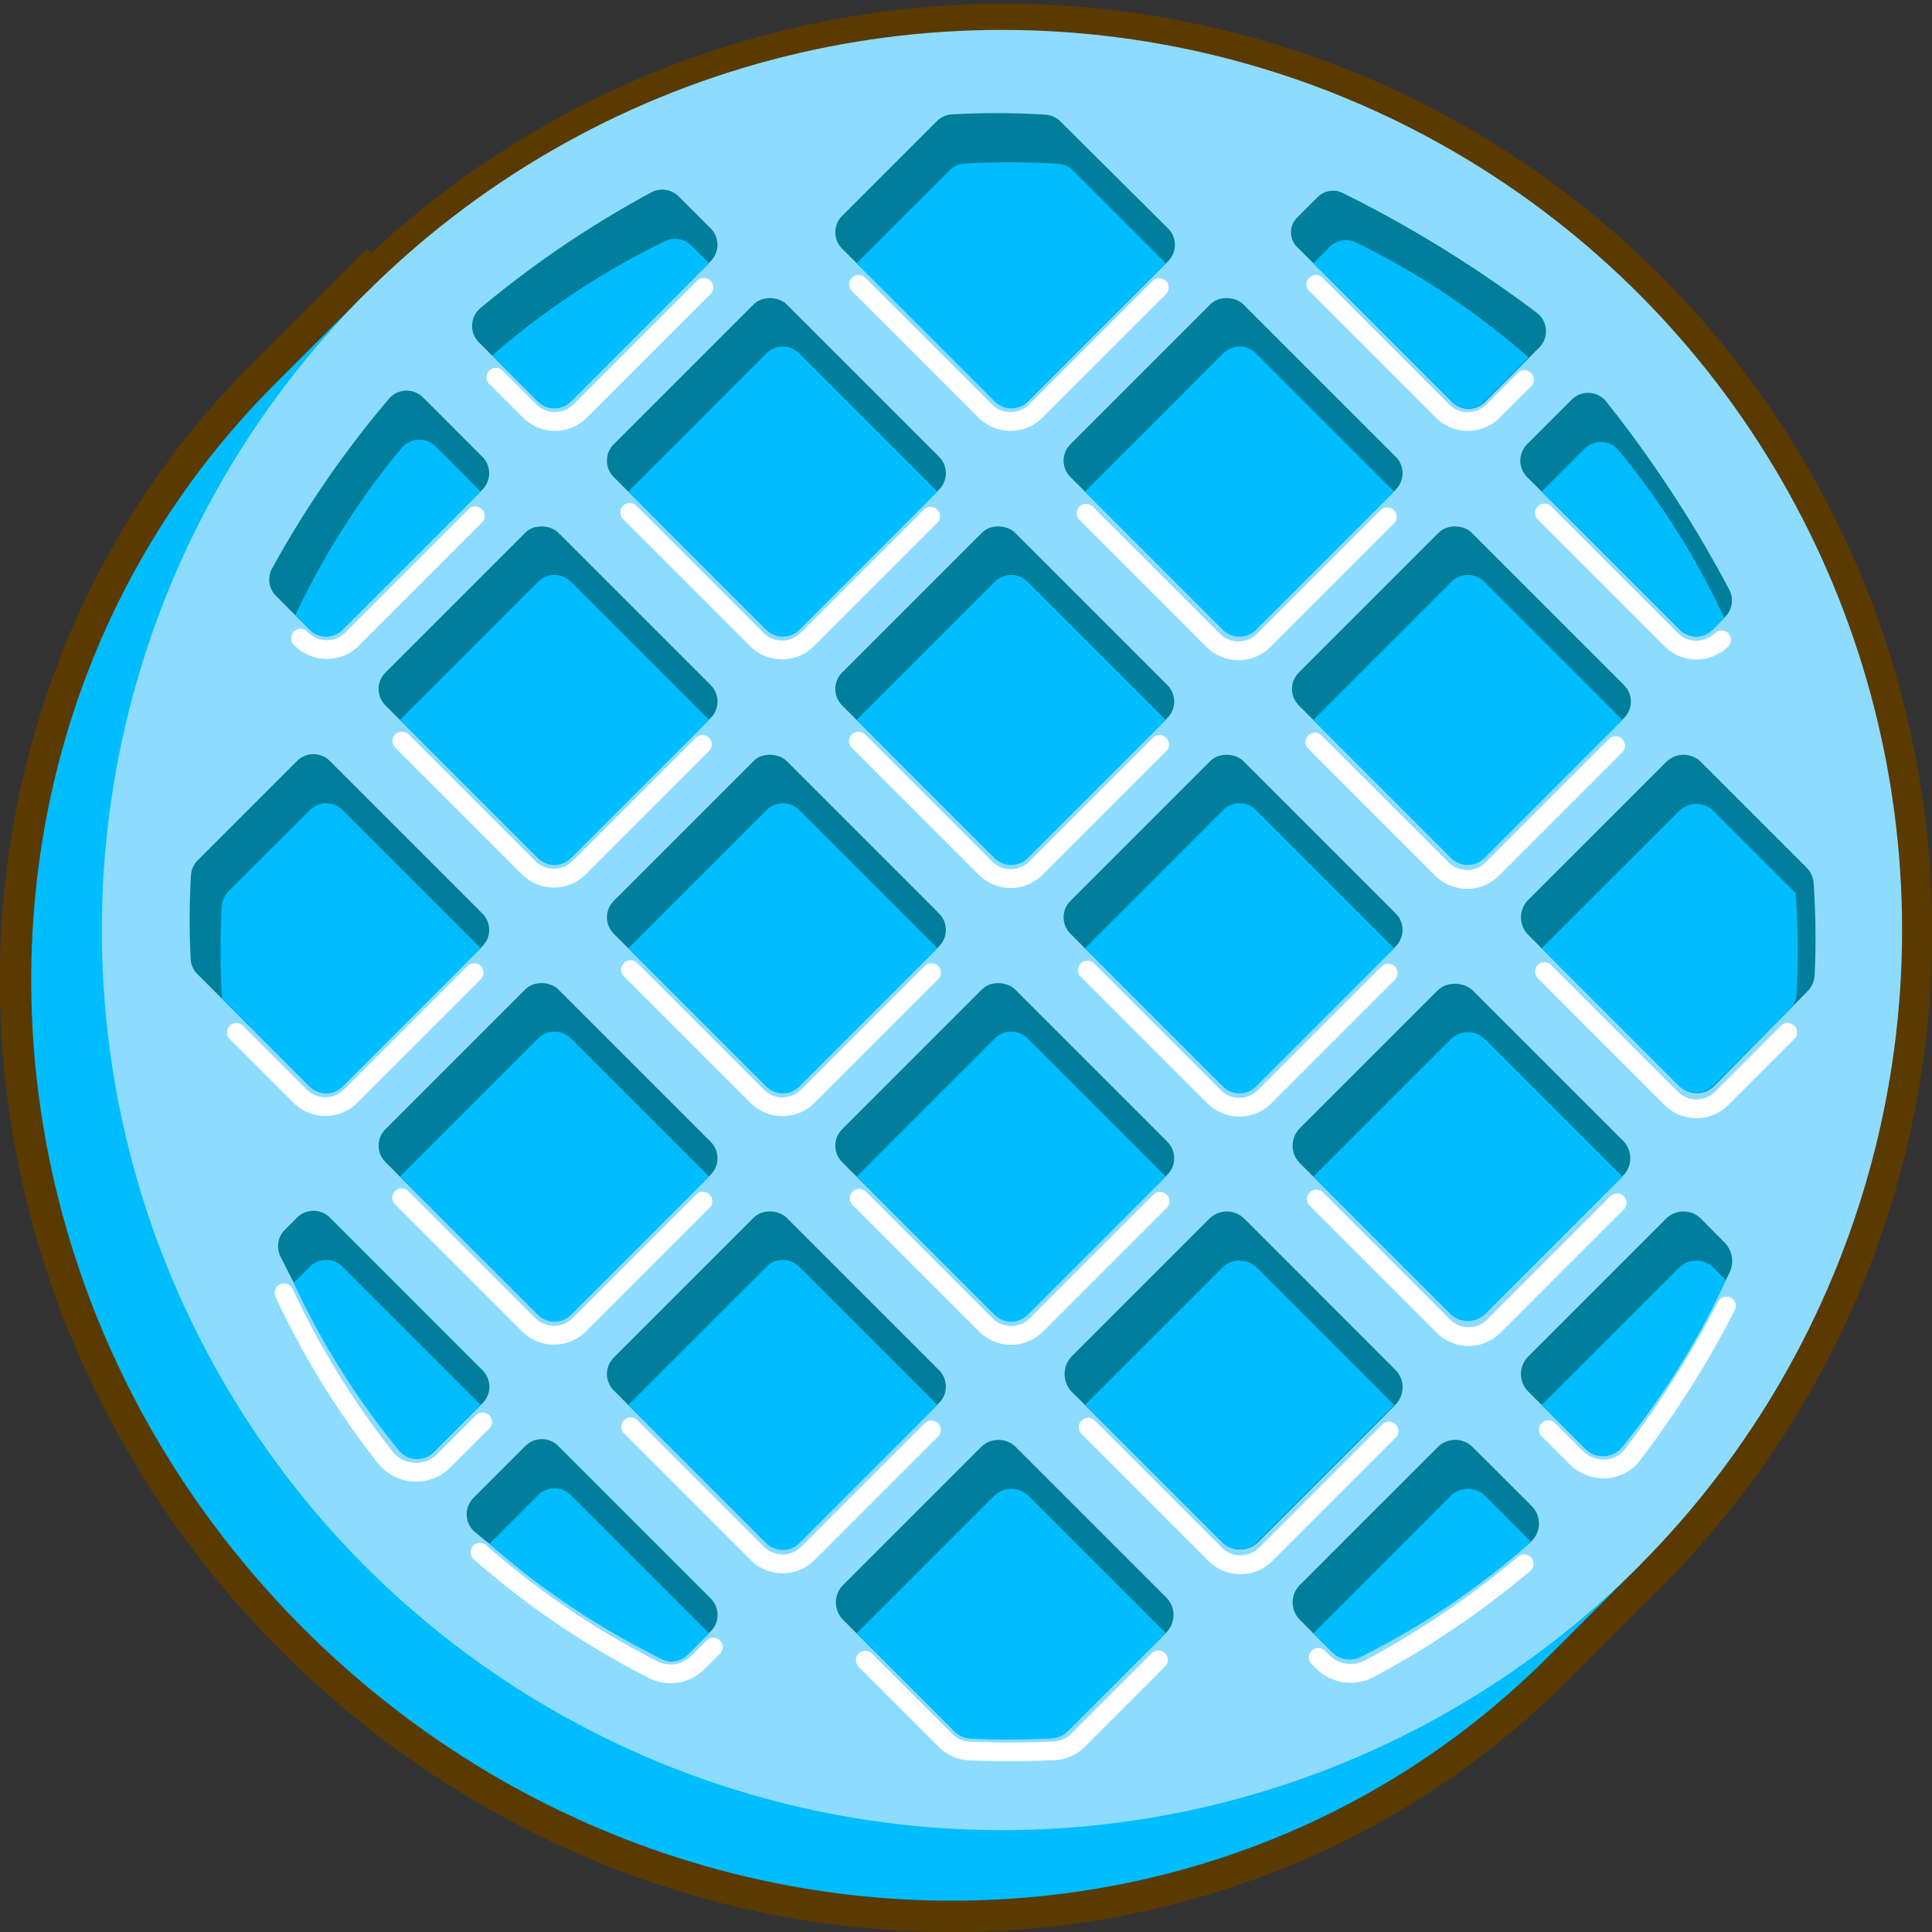 <svg xmlns="http://www.w3.org/2000/svg" width="126.393" height="126.393" viewBox="0 0 126.393 126.393">
    <rect x="0" y="0" width="126.393" height="126.393" fill="#333333" stroke="none"/>
    <g data-name="Group 3138">
        <g data-name="Group 3137">
            <g data-name="Group 2981">
                <g data-name="Group 2828">
                    <g data-name="Group 2827">
                        <path data-name="Path 1200" d="m273.584 4508.377 6.054-6.054-83.278-83.278-6.054 6.054c-21.966 21.966-21.13 58.415 1.867 81.412s59.445 23.832 81.411 1.866" style="fill:#5b3a00" transform="translate(-172.361 -4399.93)"/>
                        <path data-name="Path 1201" d="m282.47 4502.323-7.47 7.47a55.724 55.724 0 0 1-19.448 12.661 58 58 0 0 1-22.333 3.853 60.914 60.914 0 0 1-22.495-4.871 63.643 63.643 0 0 1-33.477-33.476 60.921 60.921 0 0 1-4.87-22.5 57.97 57.97 0 0 1 3.852-22.333 55.725 55.725 0 0 1 12.661-19.447l7.47-7.47zm-90.748-75.808a51.755 51.755 0 0 0-11.758 18.059 53.987 53.987 0 0 0-3.584 20.8 56.9 56.9 0 0 0 4.553 21.022 59.636 59.636 0 0 0 31.355 31.355 56.91 56.91 0 0 0 21.023 4.553 53.984 53.984 0 0 0 20.8-3.584 51.756 51.756 0 0 0 18.059-11.757l4.639-4.639-80.447-80.447z" style="fill:#5b3a00" transform="translate(-172.361 -4399.93)"/>
                    </g>
                </g>
                <g data-name="Group 2830">
                    <g data-name="Group 2829" transform="translate(-172.361 -4399.93)">
                        <circle data-name="Ellipse 119" cx="58.887" cy="58.887" r="58.887" transform="translate(178.979 4401.932)" style="fill:#5b3a00"/>
                        <path data-name="Path 1202" d="M280.92 4503.873a60.707 60.707 0 1 1 13.38-20.143 60.5 60.5 0 0 1-13.38 20.143zm-83.278-83.273a56.7 56.7 0 1 0 18.816-12.5 56.513 56.513 0 0 0-18.816 12.5z" style="fill:#5b3a00"/>
                    </g>
                </g>
                <g data-name="Group 2980">
                    <g data-name="Group 2879">
                        <g data-name="Group 2832">
                            <g data-name="Group 2831">
                                <path data-name="Path 1203" d="m257.352 4505.944 2.113 2.112a1.613 1.613 0 0 0 1.859.3 67.151 67.151 0 0 0 11.086-7.47 1.613 1.613 0 0 0 .11-2.383l-3.865-3.866a1.614 1.614 0 0 0-2.282 0l-9.021 9.021a1.614 1.614 0 0 0 0 2.286z" style="fill:#5b3a00" transform="translate(-172.361 -4399.93)"/>
                                <path data-name="Path 1204" d="M273.937 4502.2c-.08.08-.164.157-.252.229a69.208 69.208 0 0 1-11.469 7.719 3.61 3.61 0 0 1-4.167-.681l-2.112-2.112a3.619 3.619 0 0 1 0-5.113l9.02-9.02a3.62 3.62 0 0 1 5.114 0l3.865 3.865a3.617 3.617 0 0 1 0 5.113zm-13.255 4.238a66.594 66.594 0 0 0 10.119-6.823l-3.287-3.287-8.471 8.471z" style="fill:#5b3a00" transform="translate(-172.361 -4399.93)"/>
                            </g>
                        </g>
                        <g data-name="Group 2834">
                            <g data-name="Group 2833">
                                <path data-name="Path 1205" d="m206.689 4494.571-3.4 3.4a1.513 1.513 0 0 0 .108 2.239 78.854 78.854 0 0 0 12.181 8.27 1.434 1.434 0 0 0 1.693-.242l1.545-1.545a1.513 1.513 0 0 0 0-2.14l-9.984-9.984a1.513 1.513 0 0 0-2.143.002z" style="fill:#5b3a00" transform="translate(-172.361 -4399.93)"/>
                                <path data-name="Path 1206" d="m220.23 4508.111-1.545 1.545a3.428 3.428 0 0 1-3.992.623 79.88 79.88 0 0 1-12.571-8.521 3.516 3.516 0 0 1-.251-5.2l3.4-3.4a3.52 3.52 0 0 1 4.972 0l9.984 9.984a3.521 3.521 0 0 1 .003 4.969zm-4.082-1.581.9-.9-9.293-9.293-2.675 2.675a78.153 78.153 0 0 0 11.068 7.518z" style="fill:#5b3a00" transform="translate(-172.361 -4399.93)"/>
                            </g>
                        </g>
                        <g data-name="Group 2836">
                            <g data-name="Group 2835">
                                <path data-name="Path 1207" d="m203.875 4429.862-3.887-3.887a1.513 1.513 0 0 0-2.235.1 66.778 66.778 0 0 0-7.664 11.144 1.514 1.514 0 0 0 .286 1.744l2.2 2.2a1.515 1.515 0 0 0 2.141 0l9.161-9.161a1.513 1.513 0 0 0-.002-2.14z" style="fill:#5b3a00" transform="translate(-172.361 -4399.93)"/>
                                <path data-name="Path 1208" d="m205.291 4433.418-9.162 9.162a3.519 3.519 0 0 1-4.972 0l-2.2-2.2a3.511 3.511 0 0 1-.663-4.049 63.357 63.357 0 0 1 7.916-11.532 3.517 3.517 0 0 1 5.192-.241l3.887 3.887a3.52 3.52 0 0 1 .002 4.973zm-11.648 5.985 8.471-8.471-3.161-3.162a65.524 65.524 0 0 0-6.913 10.03z" style="fill:#5b3a00" transform="translate(-172.361 -4399.93)"/>
                            </g>
                        </g>
                        <g data-name="Group 2838">
                            <g data-name="Group 2837">
                                <path data-name="Path 1209" d="m191.751 4479.632-.8.8a1.513 1.513 0 0 0-.289 1.737 80 80 0 0 0 7.816 12.658 1.514 1.514 0 0 0 2.24.109l3.17-3.17a1.514 1.514 0 0 0 0-2.141l-9.995-10a1.513 1.513 0 0 0-2.142.007z" style="fill:#5b3a00" transform="translate(-172.361 -4399.93)"/>
                                <path data-name="Path 1210" d="m205.3 4493.183-3.17 3.171a3.518 3.518 0 0 1-5.2-.254 81.993 81.993 0 0 1-8.067-13.048 3.517 3.517 0 0 1 .671-4.034l.8-.8a3.522 3.522 0 0 1 4.972 0l9.995 10a3.52 3.52 0 0 1-.001 4.965zm-5.616-.046 2.439-2.44-9.3-9.3-.209.209a81.51 81.51 0 0 0 7.072 11.531z" style="fill:#5b3a00" transform="translate(-172.361 -4399.93)"/>
                            </g>
                        </g>
                        <g data-name="Group 2840">
                            <g data-name="Group 2839">
                                <path data-name="Path 1211" d="m272.291 4491 3.744 3.744a1.612 1.612 0 0 0 2.391-.121 67.671 67.671 0 0 0 7.077-11.479 1.733 1.733 0 0 0-.387-1.908l-1.523-1.538a1.614 1.614 0 0 0-2.282 0l-9.02 9.02a1.614 1.614 0 0 0 0 2.282z" style="fill:#5b3a00" transform="translate(-172.361 -4399.93)"/>
                                <path data-name="Path 1212" d="M279.732 4496.166a3.616 3.616 0 0 1-5.113 0l-3.744-3.744a3.622 3.622 0 0 1 0-5.114l9.021-9.02a3.619 3.619 0 0 1 5.113 0l.008.008 1.519 1.535a3.729 3.729 0 0 1 .767 4.195 69.351 69.351 0 0 1-7.322 11.865 3.685 3.685 0 0 1-.249.275zm-5.751-6.3 3.163 3.162a67.515 67.515 0 0 0 6.432-10.494l-1.125-1.137z" style="fill:#5b3a00" transform="translate(-172.361 -4399.93)"/>
                            </g>
                        </g>
                        <g data-name="Group 2842">
                            <g data-name="Group 2841">
                                <path data-name="Path 1213" d="m218.814 4414.923-2.1-2.1a1.515 1.515 0 0 0-1.733-.291 66.7 66.7 0 0 0-11.222 7.593 1.513 1.513 0 0 0-.113 2.243l3.858 3.858a1.513 1.513 0 0 0 2.14 0l9.166-9.166a1.514 1.514 0 0 0 .004-2.137z" style="fill:#5b3a00" transform="translate(-172.361 -4399.93)"/>
                                <path data-name="Path 1214" d="m220.23 4418.48-9.166 9.166a3.521 3.521 0 0 1-4.972 0l-3.858-3.858a3.517 3.517 0 0 1 .264-5.211 70.91 70.91 0 0 1 11.614-7.843 3.519 3.519 0 0 1 4.021.677l2.1 2.1a3.521 3.521 0 0 1-.003 4.969zm-11.652 5.989 8.475-8.475-1.5-1.5a65.776 65.776 0 0 0-10.1 6.85z" style="fill:#5b3a00" transform="translate(-172.361 -4399.93)"/>
                            </g>
                        </g>
                        <g data-name="Group 2844">
                            <g data-name="Group 2843">
                                <path data-name="Path 1215" d="m284.345 4441.164.834-.834a1.513 1.513 0 0 0 .288-1.739 79.276 79.276 0 0 0-8.087-12.364 1.513 1.513 0 0 0-2.239-.108l-2.921 2.921a1.513 1.513 0 0 0 0 2.14l9.984 9.984a1.515 1.515 0 0 0 2.141 0z" style="fill:#5b3a00" transform="translate(-172.361 -4399.93)"/>
                                <path data-name="Path 1216" d="m286.6 4441.746-.834.834a3.519 3.519 0 0 1-4.972 0l-9.994-9.98a3.52 3.52 0 0 1 0-4.972l2.92-2.92a3.516 3.516 0 0 1 5.2.25 80.807 80.807 0 0 1 8.339 12.754 3.517 3.517 0 0 1-.659 4.034zm-3.32-2.343.24-.24a79.19 79.19 0 0 0-7.342-11.245l-2.192 2.192z" style="fill:#5b3a00" transform="translate(-172.361 -4399.93)"/>
                            </g>
                        </g>
                        <g data-name="Group 2846">
                            <g data-name="Group 2845">
                                <path data-name="Path 1217" d="m203.875 4459.739-9.984-9.984a1.513 1.513 0 0 0-2.14 0l-6.5 6.5a1.519 1.519 0 0 0-.442.989 51.985 51.985 0 0 0-.02 5.456 1.527 1.527 0 0 0 .442 1l7.342 7.341a1.515 1.515 0 0 0 2.141 0l9.161-9.161a1.513 1.513 0 0 0 0-2.141z" style="fill:#5b3a00" transform="translate(-172.361 -4399.93)"/>
                                <path data-name="Path 1218" d="m205.291 4463.295-9.162 9.162a3.518 3.518 0 0 1-4.971 0l-7.342-7.342a3.511 3.511 0 0 1-1.026-2.317 53.818 53.818 0 0 1 .02-5.666 3.524 3.524 0 0 1 1.025-2.293l6.5-6.5a3.519 3.519 0 0 1 4.972 0l9.984 9.984a3.519 3.519 0 0 1 0 4.972zm-11.648 5.985 8.471-8.471-9.293-9.293-6.023 6.023a50.234 50.234 0 0 0-.018 4.878z" style="fill:#5b3a00" transform="translate(-172.361 -4399.93)"/>
                            </g>
                        </g>
                        <g data-name="Group 2848">
                            <g data-name="Group 2847">
                                <path data-name="Path 1219" d="m269.452 4426.271 3.557-3.556a1.514 1.514 0 0 0-.109-2.24 80.676 80.676 0 0 0-12.693-7.851 1.436 1.436 0 0 0-1.692.243l-1.362 1.363a1.369 1.369 0 0 0 .129 2.012l10.03 10.029a1.513 1.513 0 0 0 2.14 0z" style="fill:#5b3a00" transform="translate(-172.361 -4399.93)"/>
                                <path data-name="Path 1220" d="m274.424 4424.131-3.556 3.556a3.519 3.519 0 0 1-4.972 0l-10.03-10.03a3.353 3.353 0 0 1-.129-4.843l1.363-1.362a3.427 3.427 0 0 1 3.988-.626 82.1 82.1 0 0 1 13.083 8.1 3.516 3.516 0 0 1 .253 5.2zm-6.042.379 2.826-2.825a81.526 81.526 0 0 0-11.57-7.109l-.6.595z" style="fill:#5b3a00" transform="translate(-172.361 -4399.93)"/>
                            </g>
                        </g>
                        <g data-name="Group 2850">
                            <g data-name="Group 2849" transform="translate(-172.361 -4399.93)">
                                <rect data-name="Rectangle 167" width="15.984" height="17.147" rx="1.614" transform="rotate(-45 5529.818 1928.188)" style="fill:#5b3a00"/>
                                <path data-name="Path 1221" d="m279.913 4478.305-9.02 9.02a3.62 3.62 0 0 1-5.113 0l-9.843-9.843a3.619 3.619 0 0 1 0-5.113l9.02-9.02a3.619 3.619 0 0 1 5.113 0l9.843 9.842a3.62 3.62 0 0 1 0 5.114zm-11.577 5.914 8.471-8.471-9.293-9.293-8.471 8.47z" style="fill:#5b3a00"/>
                            </g>
                        </g>
                        <g data-name="Group 2852">
                            <g data-name="Group 2851">
                                <path data-name="Path 1222" d="m272.291 4461.128 9.888 9.888a1.612 1.612 0 0 0 2.282 0l6.1-6.188a1.615 1.615 0 0 0 .471-1.055 52.751 52.751 0 0 0-.066-6 1.61 1.61 0 0 0-.471-1.044l-6.9-6.9a1.611 1.611 0 0 0-2.282 0l-9.02 9.02a1.614 1.614 0 0 0-.002 2.279z" style="fill:#5b3a00" transform="translate(-172.361 -4399.93)"/>
                                <path data-name="Path 1223" d="M285.882 4472.427v.005a3.62 3.62 0 0 1-5.113 0l-9.889-9.888a3.622 3.622 0 0 1 0-5.114l9.021-9.02a3.619 3.619 0 0 1 5.113 0l6.9 6.9a3.618 3.618 0 0 1 1.053 2.339 54.392 54.392 0 0 1 .067 6.233 3.612 3.612 0 0 1-1.048 2.357zm-11.9-12.44 9.337 9.337 5.719-5.805a50.557 50.557 0 0 0-.064-5.482l-6.521-6.521z" style="fill:#5b3a00" transform="translate(-172.361 -4399.93)"/>
                            </g>
                        </g>
                        <g data-name="Group 2854">
                            <g data-name="Group 2853" transform="translate(-172.361 -4399.93)">
                                <rect data-name="Rectangle 168" width="15.984" height="17.147" rx="1.514" transform="rotate(-45 5514.88 1964.253)" style="fill:#5b3a00"/>
                                <path data-name="Path 1224" d="m250.107 4478.234-9.162 9.162a3.521 3.521 0 0 1-4.972 0l-9.984-9.984a3.521 3.521 0 0 1 0-4.973l9.162-9.161a3.52 3.52 0 0 1 4.972 0l9.984 9.984a3.519 3.519 0 0 1 0 4.972zm-11.648 5.985 8.471-8.471-9.293-9.294-8.471 8.471z" style="fill:#5b3a00"/>
                            </g>
                        </g>
                        <g data-name="Group 2856">
                            <g data-name="Group 2855">
                                <path data-name="Path 1225" d="m236.5 4494.641-9.021 9.021a1.614 1.614 0 0 0 0 2.282l7.279 7.278a1.617 1.617 0 0 0 1.066.472 51.921 51.921 0 0 0 5.3-.016 1.615 1.615 0 0 0 1.056-.471l6.441-6.441a1.612 1.612 0 0 0 0-2.282l-9.842-9.843a1.614 1.614 0 0 0-2.279 0z" style="fill:#5b3a00" transform="translate(-172.361 -4399.93)"/>
                                <path data-name="Path 1226" d="m250.036 4508.182-6.441 6.441a3.622 3.622 0 0 1-2.365 1.055 54.378 54.378 0 0 1-5.507.016 3.614 3.614 0 0 1-2.384-1.056l-7.279-7.279a3.619 3.619 0 0 1 0-5.113l9.02-9.02a3.619 3.619 0 0 1 5.113 0l9.843 9.842a3.62 3.62 0 0 1 0 5.114zm-9.168 3.5 6.062-6.062-9.293-9.293-8.471 8.471 6.9 6.9c1.591.075 3.206.07 4.802-.011z" style="fill:#5b3a00" transform="translate(-172.361 -4399.93)"/>
                            </g>
                        </g>
                        <g data-name="Group 2858">
                            <g data-name="Group 2857">
                                <path data-name="Path 1227" d="m251.434 4479.7-8.974 8.974a1.67 1.67 0 0 0-.046 2.328l9.888 9.888a1.67 1.67 0 0 0 2.328-.045l8.975-8.975a1.614 1.614 0 0 0 0-2.282l-9.889-9.888a1.614 1.614 0 0 0-2.282 0z" style="fill:#5b3a00" transform="translate(-172.361 -4399.93)"/>
                                <path data-name="Path 1228" d="m265.02 4493.289-8.974 8.974a3.652 3.652 0 0 1-5.159.046l-9.887-9.888a3.653 3.653 0 0 1 .046-5.159l8.975-8.975a3.619 3.619 0 0 1 5.113 0l9.888 9.888a3.62 3.62 0 0 1-.002 5.114zm-11.577 5.914 8.471-8.471-9.339-9.339-8.471 8.471z" style="fill:#5b3a00" transform="translate(-172.361 -4399.93)"/>
                            </g>
                        </g>
                        <g data-name="Group 2860">
                            <g data-name="Group 2859" transform="translate(-172.361 -4399.93)">
                                <rect data-name="Rectangle 169" width="15.984" height="17.147" rx="1.514" transform="rotate(-45 5525.443 1989.754)" style="fill:#5b3a00"/>
                                <path data-name="Path 1229" d="m235.168 4493.172-9.161 9.162a3.519 3.519 0 0 1-4.972 0l-9.984-9.984a3.52 3.52 0 0 1 0-4.972l9.162-9.162a3.522 3.522 0 0 1 4.972 0l9.984 9.984a3.519 3.519 0 0 1-.001 4.972zm-11.647 5.985 8.471-8.471-9.294-9.293-8.471 8.471z" style="fill:#5b3a00"/>
                            </g>
                        </g>
                        <g data-name="Group 2862">
                            <g data-name="Group 2861" transform="translate(-172.361 -4399.93)">
                                <rect data-name="Rectangle 170" width="15.984" height="17.147" rx="1.514" transform="rotate(-45 5499.94 2000.318)" style="fill:#5b3a00"/>
                                <path data-name="Path 1230" d="m220.23 4478.234-9.162 9.162a3.521 3.521 0 0 1-4.972 0l-9.984-9.985a3.518 3.518 0 0 1 0-4.971l9.162-9.162a3.52 3.52 0 0 1 4.972 0l9.984 9.984a3.521 3.521 0 0 1 0 4.972zm-11.648 5.985 8.471-8.471-9.293-9.293-8.471 8.47z" style="fill:#5b3a00"/>
                            </g>
                        </g>
                        <g data-name="Group 2864">
                            <g data-name="Group 2863" transform="translate(-172.361 -4399.93)">
                                <rect data-name="Rectangle 171" width="15.984" height="17.147" rx="1.514" transform="rotate(-45 5489.379 1974.816)" style="fill:#5b3a00"/>
                                <path data-name="Path 1231" d="m235.168 4463.295-9.161 9.162a3.519 3.519 0 0 1-4.972 0l-9.985-9.984a3.52 3.52 0 0 1 0-4.972l9.161-9.162a3.519 3.519 0 0 1 4.972 0l9.984 9.984a3.519 3.519 0 0 1 .001 4.972zm-11.647 5.985 8.471-8.471-9.294-9.293-8.471 8.471z" style="fill:#5b3a00"/>
                            </g>
                        </g>
                        <g data-name="Group 2866">
                            <g data-name="Group 2865" transform="translate(-172.361 -4399.93)">
                                <rect data-name="Rectangle 172" width="15.984" height="17.147" rx="1.514" transform="rotate(-45 5453.314 1959.877)" style="fill:#5b3a00"/>
                                <path data-name="Path 1232" d="m235.168 4433.418-9.161 9.162a3.519 3.519 0 0 1-4.972 0l-9.984-9.984a3.52 3.52 0 0 1 0-4.972l9.162-9.162a3.519 3.519 0 0 1 4.972 0l9.984 9.984a3.52 3.52 0 0 1-.001 4.972zm-11.647 5.985 8.471-8.471-9.294-9.293-8.471 8.471z" style="fill:#5b3a00"/>
                            </g>
                        </g>
                        <g data-name="Group 2868">
                            <g data-name="Group 2867">
                                <path data-name="Path 1233" d="m233.606 4407.9-6.2 6.2a1.514 1.514 0 0 0 0 2.141l10.028 9.984a1.515 1.515 0 0 0 2.141 0l9.161-9.162a1.514 1.514 0 0 0 0-2.141l-7.051-7.007a1.518 1.518 0 0 0-.98-.441 51.74 51.74 0 0 0-6.11-.016 1.51 1.51 0 0 0-.989.442z" style="fill:#5b3a00" transform="translate(-172.361 -4399.93)"/>
                                <path data-name="Path 1234" d="m250.151 4418.48-9.162 9.161a3.519 3.519 0 0 1-4.972 0l-10.025-9.981a3.52 3.52 0 0 1 0-4.975l6.2-6.2a3.512 3.512 0 0 1 2.292-1.024 53.934 53.934 0 0 1 6.345.017 3.52 3.52 0 0 1 2.273 1.023l7.046 7a3.521 3.521 0 0 1 .003 4.979zm-11.307 6.326zm-.342-.341 8.471-8.47-6.573-6.532a49.876 49.876 0 0 0-5.511-.015l-5.723 5.723zm1.771-15.129z" style="fill:#5b3a00" transform="translate(-172.361 -4399.93)"/>
                            </g>
                        </g>
                        <g data-name="Group 2870">
                            <g data-name="Group 2869" transform="translate(-172.361 -4399.93)">
                                <rect data-name="Rectangle 173" width="15.984" height="17.147" rx="1.514" transform="rotate(-45 5493.754 1913.249)" style="fill:#5b3a00"/>
                                <path data-name="Path 1235" d="m279.984 4448.357-9.162 9.161a3.519 3.519 0 0 1-4.972 0l-9.984-9.984a3.52 3.52 0 0 1 0-4.972l9.162-9.161a3.519 3.519 0 0 1 4.972 0l9.984 9.984a3.52 3.52 0 0 1 0 4.972zm-11.648 5.985 8.471-8.471-9.293-9.294-8.471 8.471z" style="fill:#5b3a00"/>
                            </g>
                        </g>
                        <g data-name="Group 2872">
                            <g data-name="Group 2871" transform="translate(-172.361 -4399.93)">
                                <rect data-name="Rectangle 174" width="15.984" height="17.147" rx="1.514" transform="rotate(-45 5463.876 1985.38)" style="fill:#5b3a00"/>
                                <path data-name="Path 1236" d="m220.23 4448.357-9.162 9.161a3.52 3.52 0 0 1-4.972 0l-9.984-9.985a3.52 3.52 0 0 1 0-4.972l9.162-9.161a3.519 3.519 0 0 1 4.972 0l9.984 9.984a3.52 3.52 0 0 1 0 4.973zm-11.648 5.985 8.471-8.471-9.293-9.294-8.471 8.471z" style="fill:#5b3a00"/>
                            </g>
                        </g>
                        <g data-name="Group 2874">
                            <g data-name="Group 2873" transform="translate(-172.361 -4399.93)">
                                <rect data-name="Rectangle 175" width="15.984" height="17.147" rx="1.514" transform="rotate(-45 5478.815 1949.315)" style="fill:#5b3a00"/>
                                <path data-name="Path 1237" d="m250.107 4448.357-9.162 9.161a3.519 3.519 0 0 1-4.972 0l-9.984-9.984a3.52 3.52 0 0 1 0-4.972l9.162-9.161a3.519 3.519 0 0 1 4.972 0l9.984 9.984a3.52 3.52 0 0 1 0 4.972zm-11.648 5.985 8.471-8.471-9.293-9.294-8.471 8.471z" style="fill:#5b3a00"/>
                            </g>
                        </g>
                        <g data-name="Group 2876">
                            <g data-name="Group 2875" transform="translate(-172.361 -4399.93)">
                                <rect data-name="Rectangle 176" width="15.984" height="17.147" rx="1.514" transform="rotate(-45 5504.317 1938.751)" style="fill:#5b3a00"/>
                                <path data-name="Path 1238" d="m265.045 4463.295-9.161 9.162a3.519 3.519 0 0 1-4.972 0l-9.984-9.984a3.52 3.52 0 0 1 0-4.972l9.161-9.162a3.519 3.519 0 0 1 4.972 0l9.984 9.984a3.519 3.519 0 0 1 0 4.972zm-11.645 5.985 8.471-8.471-9.294-9.293-8.471 8.471z" style="fill:#5b3a00"/>
                            </g>
                        </g>
                        <g data-name="Group 2878">
                            <g data-name="Group 2877" transform="translate(-172.361 -4399.93)">
                                <rect data-name="Rectangle 177" width="15.984" height="17.147" rx="1.514" transform="rotate(-45 5468.252 1923.813)" style="fill:#5b3a00"/>
                                <path data-name="Path 1239" d="m265.045 4433.418-9.161 9.162a3.519 3.519 0 0 1-4.972 0l-9.984-9.984a3.52 3.52 0 0 1 0-4.972l9.161-9.162a3.519 3.519 0 0 1 4.972 0l9.984 9.984a3.52 3.52 0 0 1 0 4.972zM253.4 4439.4l8.471-8.471-9.294-9.293-8.471 8.471z" style="fill:#5b3a00"/>
                            </g>
                        </g>
                    </g>
                    <g data-name="Group 2928">
                        <g data-name="Group 2881">
                            <g data-name="Group 2880">
                                <path data-name="Path 1240" d="m258.232 4506.829 1.243 1.242a1.611 1.611 0 0 0 1.859.305 51.4 51.4 0 0 0 11.151-7.523l-3-3a1.614 1.614 0 0 0-2.282 0z" style="fill:#5b3a00" transform="translate(-172.361 -4399.93)"/>
                                <path data-name="Path 1241" d="m275.4 4500.942-1.594 1.41a53.418 53.418 0 0 1-11.585 7.816 3.61 3.61 0 0 1-4.167-.681l-2.659-2.658 10.39-10.389a3.619 3.619 0 0 1 5.113 0zm-13.141 4.686a49.462 49.462 0 0 0 7.268-4.9l-1.186-1.185z" style="fill:#5b3a00" transform="translate(-172.361 -4399.93)"/>
                            </g>
                        </g>
                        <g data-name="Group 2883">
                            <g data-name="Group 2882">
                                <path data-name="Path 1242" d="m207.522 4497.785-3.193 3.192a51.369 51.369 0 0 0 11.257 7.521 1.514 1.514 0 0 0 1.739-.288l1.381-1.381-9.044-9.044a1.511 1.511 0 0 0-2.14 0z" style="fill:#5b3a00" transform="translate(-172.361 -4399.93)"/>
                                <path data-name="Path 1243" d="m221.538 4506.829-2.8 2.8a3.516 3.516 0 0 1-4.038.669 53.422 53.422 0 0 1-11.7-7.814l-1.6-1.41 4.7-4.7a3.519 3.519 0 0 1 4.972 0zm-14.25-5.979a49.408 49.408 0 0 0 7.7 5.093l-6.4-6.4z" style="fill:#5b3a00" transform="translate(-172.361 -4399.93)"/>
                            </g>
                        </g>
                        <g data-name="Group 2885">
                            <g data-name="Group 2884">
                                <path data-name="Path 1244" d="m203.768 4432.136-2.947-2.947a1.514 1.514 0 0 0-2.236.1 51.344 51.344 0 0 0-6.951 10.939l.949.949a1.515 1.515 0 0 0 2.141 0z" style="fill:#5b3a00" transform="translate(-172.361 -4399.93)"/>
                                <path data-name="Path 1245" d="m206.6 4432.136-10.46 10.46a3.521 3.521 0 0 1-4.972 0l-1.943-1.943.6-1.273a53.386 53.386 0 0 1 7.222-11.366 3.516 3.516 0 0 1 5.192-.241zm-11.622 5.959 5.959-5.959-1.15-1.151a49.488 49.488 0 0 0-4.81 7.115z" style="fill:#5b3a00" transform="translate(-172.361 -4399.93)"/>
                            </g>
                        </g>
                        <g data-name="Group 2887">
                            <g data-name="Group 2886">
                                <path data-name="Path 1246" d="m192.583 4482.846-1.056 1.056a51.26 51.26 0 0 0 6.9 10.978 1.512 1.512 0 0 0 2.239.108l3.1-3.1-9.044-9.044a1.514 1.514 0 0 0-2.139.002z" style="fill:#5b3a00" transform="translate(-172.361 -4399.93)"/>
                                <path data-name="Path 1247" d="m206.6 4491.89-4.514 4.514a3.515 3.515 0 0 1-5.2-.253 53.356 53.356 0 0 1-7.172-11.407l-.589-1.269 2.045-2.045a3.521 3.521 0 0 1 4.972 0zm-6.963 1.3 1.3-1.3-6.362-6.362a49.391 49.391 0 0 0 5.061 7.662z" style="fill:#5b3a00" transform="translate(-172.361 -4399.93)"/>
                            </g>
                        </g>
                        <g data-name="Group 2889">
                            <g data-name="Group 2888">
                                <path data-name="Path 1248" d="m273.17 4491.89 2.875 2.875a1.612 1.612 0 0 0 2.391-.121 51.309 51.309 0 0 0 6.794-10.923l-.8-.8a1.614 1.614 0 0 0-2.282 0z" style="fill:#5b3a00" transform="translate(-172.361 -4399.93)"/>
                                <path data-name="Path 1249" d="M279.742 4496.182a3.616 3.616 0 0 1-5.113 0l-4.29-4.29 10.389-10.389a3.619 3.619 0 0 1 5.113 0l1.789 1.789-.581 1.266a53.364 53.364 0 0 1-7.058 11.35 3.6 3.6 0 0 1-.249.274zM276 4491.89l1.153 1.153a49.506 49.506 0 0 0 4.629-6.935z" style="fill:#5b3a00" transform="translate(-172.361 -4399.93)"/>
                            </g>
                        </g>
                        <g data-name="Group 2891">
                            <g data-name="Group 2890">
                                <path data-name="Path 1250" d="m218.706 4417.2-1.156-1.156a1.514 1.514 0 0 0-1.732-.291 51.343 51.343 0 0 0-11.31 7.478l3.014 3.013a1.512 1.512 0 0 0 2.14 0z" style="fill:#5b3a00" transform="translate(-172.361 -4399.93)"/>
                                <path data-name="Path 1251" d="m221.538 4417.2-10.46 10.46a3.52 3.52 0 0 1-4.972 0l-4.531-4.531 1.619-1.408a53.444 53.444 0 0 1 11.75-7.77 3.52 3.52 0 0 1 4.022.677zm-12.946 7.283 5.661-5.66a49.514 49.514 0 0 0-6.779 4.543z" style="fill:#5b3a00" transform="translate(-172.361 -4399.93)"/>
                            </g>
                        </g>
                        <g data-name="Group 2893">
                            <g data-name="Group 2892">
                                <path data-name="Path 1252" d="m284.367 4441.168.757-.757a51.267 51.267 0 0 0-6.912-10.97 1.514 1.514 0 0 0-2.239-.108l-2.8 2.8 9.033 9.032a1.529 1.529 0 0 0 2.161.003z" style="fill:#5b3a00" transform="translate(-172.361 -4399.93)"/>
                                <path data-name="Path 1253" d="m287.53 4440.836-1.747 1.748a3.538 3.538 0 0 1-5 0l-10.448-10.448 4.218-4.218a3.516 3.516 0 0 1 5.2.251 53.378 53.378 0 0 1 7.182 11.4zm-11.528-8.7 5.353 5.353a49.557 49.557 0 0 0-4.349-6.358z" style="fill:#5b3a00" transform="translate(-172.361 -4399.93)"/>
                            </g>
                        </g>
                        <g data-name="Group 2895">
                            <g data-name="Group 2894">
                                <path data-name="Path 1254" d="m203.768 4462.013-9.044-9.044a1.514 1.514 0 0 0-2.141 0l-5.312 5.312a1.52 1.52 0 0 0-.442.989 51.9 51.9 0 0 0 .013 6.046l5.741 5.741a1.515 1.515 0 0 0 2.141 0z" style="fill:#5b3a00" transform="translate(-172.361 -4399.93)"/>
                                <path data-name="Path 1255" d="m206.6 4462.013-10.46 10.46a3.519 3.519 0 0 1-4.972 0l-6.278-6.278-.046-.758a54.344 54.344 0 0 1-.013-6.279 3.517 3.517 0 0 1 1.025-2.292l5.312-5.313a3.519 3.519 0 0 1 4.972 0zm-12.946 7.283 7.284-7.283-7.284-7.283-4.835 4.835a49.916 49.916 0 0 0-.017 4.878z" style="fill:#5b3a00" transform="translate(-172.361 -4399.93)"/>
                            </g>
                        </g>
                        <g data-name="Group 2897">
                            <g data-name="Group 2896">
                                <path data-name="Path 1256" d="m269.417 4426.241 2.89-2.89a51.4 51.4 0 0 0-11.267-7.513 1.515 1.515 0 0 0-1.738.289l-1.07 1.07 9.044 9.044a1.513 1.513 0 0 0 2.141 0z" style="fill:#5b3a00" transform="translate(-172.361 -4399.93)"/>
                                <path data-name="Path 1257" d="m275.235 4423.255-4.4 4.4a3.52 3.52 0 0 1-4.972 0L255.4 4417.2l2.486-2.486a3.519 3.519 0 0 1 4.035-.671 53.5 53.5 0 0 1 11.706 7.805zm-6.889 1.225 1-1a49.517 49.517 0 0 0-6.319-4.318z" style="fill:#5b3a00" transform="translate(-172.361 -4399.93)"/>
                            </g>
                        </g>
                        <g data-name="Group 2899">
                            <g data-name="Group 2898">
                                <path data-name="Path 1258" d="m267.2 4467.978-8.973 8.974 8.973 8.973a1.613 1.613 0 0 0 2.282 0l8.974-8.973-8.974-8.974a1.614 1.614 0 0 0-2.282 0z" style="fill:#5b3a00" transform="translate(-172.361 -4399.93)"/>
                                <path data-name="Path 1259" d="m281.292 4476.952-10.392 10.389a3.62 3.62 0 0 1-5.113 0l-10.39-10.389 10.39-10.39a3.62 3.62 0 0 1 5.113 0zm-12.946 7.283 7.283-7.283-7.283-7.284-7.283 7.284z" style="fill:#5b3a00" transform="translate(-172.361 -4399.93)"/>
                            </g>
                        </g>
                        <g data-name="Group 2901">
                            <g data-name="Group 2900">
                                <path data-name="Path 1260" d="m273.17 4462.013 8.974 8.973a1.611 1.611 0 0 0 2.282 0l4.954-4.954a1.62 1.62 0 0 0 .471-1.056 51.868 51.868 0 0 0-.062-6.573l-5.363-5.363a1.612 1.612 0 0 0-2.282 0z" style="fill:#5b3a00" transform="translate(-172.361 -4399.93)"/>
                                <path data-name="Path 1261" d="m290.8 4467.448-4.955 4.954a3.619 3.619 0 0 1-5.113 0l-10.389-10.389 10.389-10.389a3.619 3.619 0 0 1 5.113 0l5.891 5.89.054.743a54 54 0 0 1 .064 6.827 3.617 3.617 0 0 1-1.054 2.364zm-7.511 1.848 4.574-4.575a50.022 50.022 0 0 0-.018-5.435l-4.556-4.556-7.289 7.283z" style="fill:#5b3a00" transform="translate(-172.361 -4399.93)"/>
                            </g>
                        </g>
                        <g data-name="Group 2903">
                            <g data-name="Group 2902">
                                <path data-name="Path 1262" d="m239.539 4486 9.045-9.044-9.045-9.045a1.513 1.513 0 0 0-2.14 0l-9.044 9.045L237.4 4486a1.513 1.513 0 0 0 2.139 0z" style="fill:#5b3a00" transform="translate(-172.361 -4399.93)"/>
                                <path data-name="Path 1263" d="m251.415 4476.952-10.46 10.459a3.519 3.519 0 0 1-4.972 0l-10.46-10.459 10.46-10.46a3.519 3.519 0 0 1 4.972 0zm-12.946 7.283 7.283-7.283-7.283-7.283-7.283 7.283z" style="fill:#5b3a00" transform="translate(-172.361 -4399.93)"/>
                            </g>
                        </g>
                        <g data-name="Group 2905">
                            <g data-name="Group 2904">
                                <path data-name="Path 1264" d="m237.328 4497.855-8.973 8.974 6.409 6.409a1.62 1.62 0 0 0 1.066.472 52.042 52.042 0 0 0 5.3-.016 1.615 1.615 0 0 0 1.057-.471l6.4-6.394-8.974-8.974a1.614 1.614 0 0 0-2.285 0z" style="fill:#5b3a00" transform="translate(-172.361 -4399.93)"/>
                                <path data-name="Path 1265" d="m251.415 4506.829-7.81 7.81a3.613 3.613 0 0 1-2.365 1.054 54.1 54.1 0 0 1-5.507.016 3.608 3.608 0 0 1-2.384-1.055l-7.826-7.825 10.389-10.389a3.62 3.62 0 0 1 5.114 0zm-10.537 4.874 4.874-4.874-7.283-7.283-7.283 7.283 4.888 4.888c1.593.072 3.208.067 4.804-.017z" style="fill:#5b3a00" transform="translate(-172.361 -4399.93)"/>
                            </g>
                        </g>
                        <g data-name="Group 2907">
                            <g data-name="Group 2906">
                                <path data-name="Path 1266" d="m252.267 4482.917-8.974 8.973 8.974 8.974a1.613 1.613 0 0 0 2.282 0l8.973-8.974-8.973-8.973a1.614 1.614 0 0 0-2.282 0z" style="fill:#5b3a00" transform="translate(-172.361 -4399.93)"/>
                                <path data-name="Path 1267" d="m266.353 4491.89-10.389 10.389a3.619 3.619 0 0 1-5.113 0l-10.389-10.389 10.389-10.389a3.619 3.619 0 0 1 5.113 0zm-12.945 7.283 7.283-7.283-7.283-7.283-7.283 7.283z" style="fill:#5b3a00" transform="translate(-172.361 -4399.93)"/>
                            </g>
                        </g>
                        <g data-name="Group 2909">
                            <g data-name="Group 2908">
                                <path data-name="Path 1268" d="m224.6 4500.934 9.044-9.044-9.044-9.044a1.514 1.514 0 0 0-2.141 0l-9.044 9.044 9.044 9.044a1.515 1.515 0 0 0 2.141 0z" style="fill:#5b3a00" transform="translate(-172.361 -4399.93)"/>
                                <path data-name="Path 1269" d="m236.476 4491.89-10.459 10.46a3.519 3.519 0 0 1-4.972 0l-10.46-10.46 10.46-10.46a3.521 3.521 0 0 1 4.972 0zm-12.945 7.283 7.283-7.283-7.283-7.283-7.283 7.283z" style="fill:#5b3a00" transform="translate(-172.361 -4399.93)"/>
                            </g>
                        </g>
                        <g data-name="Group 2911">
                            <g data-name="Group 2910">
                                <path data-name="Path 1270" d="m207.522 4467.907-9.044 9.045 9.044 9.044a1.513 1.513 0 0 0 2.14 0l9.044-9.044-9.044-9.045a1.513 1.513 0 0 0-2.14 0z" style="fill:#5b3a00" transform="translate(-172.361 -4399.93)"/>
                                <path data-name="Path 1271" d="m221.538 4476.952-10.46 10.459a3.519 3.519 0 0 1-4.972 0l-10.46-10.459 10.46-10.46a3.519 3.519 0 0 1 4.972 0zm-12.946 7.283 7.283-7.283-7.283-7.284-7.283 7.284z" style="fill:#5b3a00" transform="translate(-172.361 -4399.93)"/>
                            </g>
                        </g>
                        <g data-name="Group 2913">
                            <g data-name="Group 2912">
                                <path data-name="Path 1272" d="m222.46 4452.969-9.044 9.044 9.044 9.044a1.515 1.515 0 0 0 2.141 0l9.044-9.044-9.044-9.044a1.514 1.514 0 0 0-2.141 0z" style="fill:#5b3a00" transform="translate(-172.361 -4399.93)"/>
                                <path data-name="Path 1273" d="m236.476 4462.013-10.459 10.46a3.519 3.519 0 0 1-4.972 0l-10.46-10.46 10.46-10.46a3.519 3.519 0 0 1 4.972 0zm-12.945 7.283 7.283-7.283-7.283-7.283-7.284 7.283z" style="fill:#5b3a00" transform="translate(-172.361 -4399.93)"/>
                            </g>
                        </g>
                        <g data-name="Group 2915">
                            <g data-name="Group 2914">
                                <path data-name="Path 1274" d="m224.6 4441.18 9.044-9.044-9.044-9.044a1.515 1.515 0 0 0-2.141 0l-9.044 9.044 9.044 9.044a1.515 1.515 0 0 0 2.141 0z" style="fill:#5b3a00" transform="translate(-172.361 -4399.93)"/>
                                <path data-name="Path 1275" d="m236.476 4432.136-10.459 10.46a3.521 3.521 0 0 1-4.972 0l-10.46-10.46 10.46-10.46a3.52 3.52 0 0 1 4.972 0zm-12.945 7.283 7.283-7.283-7.283-7.283-7.283 7.283z" style="fill:#5b3a00" transform="translate(-172.361 -4399.93)"/>
                            </g>
                        </g>
                        <g data-name="Group 2917">
                            <g data-name="Group 2916">
                                <path data-name="Path 1276" d="m234.438 4411.114-6.083 6.083 9.044 9.044a1.512 1.512 0 0 0 2.14 0l9.045-9.044-6.068-6.067a1.518 1.518 0 0 0-.98-.441 51.74 51.74 0 0 0-6.11-.016 1.514 1.514 0 0 0-.988.441z" style="fill:#5b3a00" transform="translate(-172.361 -4399.93)"/>
                                <path data-name="Path 1277" d="m251.415 4417.2-10.46 10.46a3.52 3.52 0 0 1-4.972 0l-10.46-10.46 7.5-7.5a3.517 3.517 0 0 1 2.292-1.024 54.04 54.04 0 0 1 6.345.017 3.518 3.518 0 0 1 2.273 1.023zm-12.946 7.283 7.283-7.283-4.521-4.521a50.081 50.081 0 0 0-5.509-.014l-4.536 4.535z" style="fill:#5b3a00" transform="translate(-172.361 -4399.93)"/>
                            </g>
                        </g>
                        <g data-name="Group 2919">
                            <g data-name="Group 2918">
                                <path data-name="Path 1278" d="m269.417 4456.119 9.044-9.045-9.044-9.044a1.515 1.515 0 0 0-2.141 0l-9.044 9.044 9.044 9.045a1.515 1.515 0 0 0 2.141 0z" style="fill:#5b3a00" transform="translate(-172.361 -4399.93)"/>
                                <path data-name="Path 1279" d="m281.292 4447.074-10.46 10.46a3.52 3.52 0 0 1-4.972 0l-10.46-10.46 10.46-10.459a3.519 3.519 0 0 1 4.972 0zm-12.946 7.284 7.283-7.284-7.283-7.283-7.283 7.283z" style="fill:#5b3a00" transform="translate(-172.361 -4399.93)"/>
                            </g>
                        </g>
                        <g data-name="Group 2921">
                            <g data-name="Group 2920">
                                <path data-name="Path 1280" d="m209.662 4456.119 9.044-9.045-9.044-9.044a1.513 1.513 0 0 0-2.14 0l-9.044 9.044 9.044 9.045a1.513 1.513 0 0 0 2.14 0z" style="fill:#5b3a00" transform="translate(-172.361 -4399.93)"/>
                                <path data-name="Path 1281" d="m221.538 4447.074-10.46 10.46a3.52 3.52 0 0 1-4.972 0l-10.46-10.46 10.46-10.459a3.519 3.519 0 0 1 4.972 0zm-12.946 7.284 7.283-7.284-7.283-7.283-7.283 7.283z" style="fill:#5b3a00" transform="translate(-172.361 -4399.93)"/>
                            </g>
                        </g>
                        <g data-name="Group 2923">
                            <g data-name="Group 2922">
                                <path data-name="Path 1282" d="m237.4 4438.03-9.044 9.044 9.044 9.045a1.513 1.513 0 0 0 2.14 0l9.045-9.045-9.045-9.044a1.513 1.513 0 0 0-2.14 0z" style="fill:#5b3a00" transform="translate(-172.361 -4399.93)"/>
                                <path data-name="Path 1283" d="m251.415 4447.074-10.46 10.46a3.52 3.52 0 0 1-4.972 0l-10.46-10.46 10.46-10.459a3.519 3.519 0 0 1 4.972 0zm-12.946 7.283 7.283-7.283-7.283-7.283-7.283 7.283z" style="fill:#5b3a00" transform="translate(-172.361 -4399.93)"/>
                            </g>
                        </g>
                        <g data-name="Group 2925">
                            <g data-name="Group 2924">
                                <path data-name="Path 1284" d="m254.478 4471.057 9.044-9.044-9.044-9.044a1.514 1.514 0 0 0-2.141 0l-9.044 9.044 9.044 9.044a1.515 1.515 0 0 0 2.141 0z" style="fill:#5b3a00" transform="translate(-172.361 -4399.93)"/>
                                <path data-name="Path 1285" d="m266.353 4462.013-10.459 10.46a3.519 3.519 0 0 1-4.972 0l-10.46-10.46 10.46-10.46a3.519 3.519 0 0 1 4.972 0zm-12.945 7.283 7.283-7.283-7.283-7.283-7.283 7.283z" style="fill:#5b3a00" transform="translate(-172.361 -4399.93)"/>
                            </g>
                        </g>
                        <g data-name="Group 2927">
                            <g data-name="Group 2926">
                                <path data-name="Path 1286" d="m252.337 4423.092-9.044 9.044 9.044 9.044a1.515 1.515 0 0 0 2.141 0l9.044-9.044-9.044-9.044a1.515 1.515 0 0 0-2.141 0z" style="fill:#5b3a00" transform="translate(-172.361 -4399.93)"/>
                                <path data-name="Path 1287" d="m266.353 4432.136-10.459 10.46a3.522 3.522 0 0 1-4.972 0l-10.46-10.46 10.46-10.46a3.52 3.52 0 0 1 4.972 0zm-12.945 7.283 7.283-7.283-7.283-7.283-7.283 7.283z" style="fill:#5b3a00" transform="translate(-172.361 -4399.93)"/>
                            </g>
                        </g>
                    </g>
                    <g data-name="Group 2933">
                        <g data-name="Group 2930">
                            <g data-name="Group 2929">
                                <path data-name="Path 1288" d="m218.723 4479-8.076 8.076a2.955 2.955 0 0 1-4.173 0l-8.3-8.3a.614.614 0 1 1 .869-.868l8.3 8.3a1.725 1.725 0 0 0 2.437 0l8.076-8.076a.614.614 0 1 1 .868.868z" style="fill:#5b3a00" transform="translate(-172.361 -4399.93)"/>
                                <path data-name="Path 1289" d="m220.139 4480.417-8.076 8.077a4.959 4.959 0 0 1-7 0l-8.3-8.3a2.616 2.616 0 1 1 3.7-3.7l8.1 8.1 7.879-7.879a2.616 2.616 0 1 1 3.7 3.7z" style="fill:#5b3a00" transform="translate(-172.361 -4399.93)"/>
                            </g>
                        </g>
                        <g data-name="Group 2932">
                            <g data-name="Group 2931">
                                <path data-name="Path 1290" d="m233.681 4493.959-8.077 8.076a2.952 2.952 0 0 1-4.172 0l-8.3-8.3a.614.614 0 1 1 .868-.868l8.3 8.3a1.724 1.724 0 0 0 2.436 0l8.077-8.076a.614.614 0 0 1 .868.868z" style="fill:#5b3a00" transform="translate(-172.361 -4399.93)"/>
                                <path data-name="Path 1291" d="m235.1 4495.375-8.076 8.076a4.959 4.959 0 0 1-7 0l-8.3-8.3a2.616 2.616 0 1 1 3.7-3.7l8.1 8.1 7.879-7.879a2.616 2.616 0 1 1 3.7 3.7z" style="fill:#5b3a00" transform="translate(-172.361 -4399.93)"/>
                            </g>
                        </g>
                    </g>
                    <g data-name="Group 2935">
                        <g data-name="Group 2934">
                            <path data-name="Path 1292" d="m233.67 4464.055-8.076 8.076a2.953 2.953 0 0 1-4.173 0l-8.3-8.3a.614.614 0 0 1 .868-.868l8.3 8.3a1.725 1.725 0 0 0 2.437 0l8.076-8.076a.614.614 0 0 1 .868.868z" style="fill:#5b3a00" transform="translate(-172.361 -4399.93)"/>
                            <path data-name="Path 1293" d="m235.086 4465.471-8.076 8.076a4.958 4.958 0 0 1-7 0l-8.3-8.3a2.616 2.616 0 0 1 3.7-3.7l8.1 8.1 7.878-7.879a2.616 2.616 0 1 1 3.7 3.7z" style="fill:#5b3a00" transform="translate(-172.361 -4399.93)"/>
                        </g>
                    </g>
                    <g data-name="Group 2937">
                        <g data-name="Group 2936">
                            <path data-name="Path 1294" d="m248.627 4479.012-8.076 8.076a2.953 2.953 0 0 1-4.173 0l-8.3-8.3a.614.614 0 0 1 .869-.868l8.3 8.3a1.725 1.725 0 0 0 2.437 0l8.076-8.076a.614.614 0 0 1 .868.868z" style="fill:#5b3a00" transform="translate(-172.361 -4399.93)"/>
                            <path data-name="Path 1295" d="m250.043 4480.428-8.076 8.076a4.958 4.958 0 0 1-7 0l-8.3-8.3a2.616 2.616 0 0 1 3.7-3.7l8.1 8.1 7.879-7.879a2.616 2.616 0 1 1 3.7 3.7z" style="fill:#5b3a00" transform="translate(-172.361 -4399.93)"/>
                        </g>
                    </g>
                    <g data-name="Group 2939">
                        <g data-name="Group 2938">
                            <path data-name="Path 1296" d="m248.6 4449.126-8.077 8.077a2.954 2.954 0 0 1-4.172 0l-8.3-8.3a.614.614 0 0 1 .868-.868l8.3 8.3a1.726 1.726 0 0 0 2.436 0l8.077-8.077a.614.614 0 0 1 .868.868z" style="fill:#5b3a00" transform="translate(-172.361 -4399.93)"/>
                            <path data-name="Path 1297" d="m250.014 4450.542-8.076 8.076a4.959 4.959 0 0 1-7 0l-8.3-8.3a2.615 2.615 0 1 1 3.7-3.7l8.1 8.1 7.879-7.879a2.616 2.616 0 1 1 3.7 3.7z" style="fill:#5b3a00" transform="translate(-172.361 -4399.93)"/>
                        </g>
                    </g>
                    <g data-name="Group 2941">
                        <g data-name="Group 2940">
                            <path data-name="Path 1298" d="m218.713 4449.1-8.076 8.076a2.954 2.954 0 0 1-4.173 0l-8.3-8.3a.614.614 0 1 1 .868-.868l8.3 8.3a1.725 1.725 0 0 0 2.437 0l8.076-8.076a.614.614 0 0 1 .868.868z" style="fill:#5b3a00" transform="translate(-172.361 -4399.93)"/>
                            <path data-name="Path 1299" d="m220.129 4450.513-8.077 8.077a4.958 4.958 0 0 1-7 0l-8.3-8.3a2.616 2.616 0 0 1 3.7-3.7l8.1 8.1 7.879-7.879a2.616 2.616 0 0 1 3.7 3.7z" style="fill:#5b3a00" transform="translate(-172.361 -4399.93)"/>
                        </g>
                    </g>
                    <g data-name="Group 2943">
                        <g data-name="Group 2942">
                            <path data-name="Path 1300" d="m203.766 4464.044-8.076 8.077a2.955 2.955 0 0 1-4.173 0l-4.186-4.186a.614.614 0 1 1 .868-.868l4.186 4.186a1.727 1.727 0 0 0 2.437 0l8.076-8.077a.614.614 0 0 1 .868.868z" style="fill:#5b3a00" transform="translate(-172.361 -4399.93)"/>
                            <path data-name="Path 1301" d="m205.182 4465.46-8.076 8.076a4.96 4.96 0 0 1-7.005 0l-4.186-4.186a2.616 2.616 0 1 1 3.7-3.7l3.989 3.989 7.878-7.879a2.616 2.616 0 0 1 3.7 3.7z" style="fill:#5b3a00" transform="translate(-172.361 -4399.93)"/>
                        </g>
                    </g>
                    <g data-name="Group 2945">
                        <g data-name="Group 2944">
                            <path data-name="Path 1302" d="m233.641 4434.169-8.076 8.077a2.955 2.955 0 0 1-4.173 0l-8.3-8.3a.615.615 0 0 1 .869-.869l8.3 8.3a1.725 1.725 0 0 0 2.437 0l8.076-8.076a.614.614 0 0 1 .868.868z" style="fill:#5b3a00" transform="translate(-172.361 -4399.93)"/>
                            <path data-name="Path 1303" d="m235.057 4435.585-8.076 8.076a4.959 4.959 0 0 1-7 0l-8.3-8.3a2.615 2.615 0 0 1 3.7-3.7l8.1 8.1 7.879-7.879a2.616 2.616 0 0 1 3.7 3.7z" style="fill:#5b3a00" transform="translate(-172.361 -4399.93)"/>
                        </g>
                    </g>
                    <g data-name="Group 2947">
                        <g data-name="Group 2946">
                            <path data-name="Path 1304" d="m203.856 4434.15-8.076 8.076a2.953 2.953 0 0 1-4.173 0l-.073-.074a.614.614 0 0 1 .868-.868l.074.074a1.724 1.724 0 0 0 2.436 0l8.076-8.076a.614.614 0 0 1 .868.868z" style="fill:#5b3a00" transform="translate(-172.361 -4399.93)"/>
                            <path data-name="Path 1305" d="m205.272 4435.566-8.076 8.076a4.958 4.958 0 0 1-7 0l-.074-.074a2.616 2.616 0 0 1 3.572-3.819l7.883-7.883a2.616 2.616 0 1 1 3.7 3.7z" style="fill:#5b3a00" transform="translate(-172.361 -4399.93)"/>
                        </g>
                    </g>
                    <g data-name="Group 2949">
                        <g data-name="Group 2948">
                            <path data-name="Path 1306" d="m218.785 4419.221-8.076 8.077a2.954 2.954 0 0 1-4.173 0l-2.221-2.222a.614.614 0 0 1 .868-.868l2.221 2.222a1.727 1.727 0 0 0 2.437 0l8.076-8.077a.614.614 0 0 1 .868.868z" style="fill:#5b3a00" transform="translate(-172.361 -4399.93)"/>
                            <path data-name="Path 1307" d="m220.2 4420.637-8.077 8.076a4.958 4.958 0 0 1-7 0l-2.221-2.221a2.616 2.616 0 0 1 3.7-3.7l2.024 2.023 7.879-7.878a2.616 2.616 0 1 1 3.7 3.7z" style="fill:#5b3a00" transform="translate(-172.361 -4399.93)"/>
                        </g>
                    </g>
                    <g data-name="Group 2951">
                        <g data-name="Group 2950">
                            <path data-name="Path 1308" d="m248.588 4419.222-8.076 8.077a2.954 2.954 0 0 1-4.173 0l-8.3-8.3a.614.614 0 1 1 .868-.868l8.3 8.3a1.727 1.727 0 0 0 2.437 0l8.076-8.077a.614.614 0 0 1 .868.868z" style="fill:#5b3a00" transform="translate(-172.361 -4399.93)"/>
                            <path data-name="Path 1309" d="m250 4420.638-8.076 8.076a4.959 4.959 0 0 1-7 0l-8.3-8.3a2.616 2.616 0 0 1 3.7-3.7l8.1 8.1 7.878-7.879a2.616 2.616 0 0 1 3.7 3.7z" style="fill:#5b3a00" transform="translate(-172.361 -4399.93)"/>
                        </g>
                    </g>
                    <g data-name="Group 2953">
                        <g data-name="Group 2952">
                            <path data-name="Path 1310" d="m263.556 4464.084-8.076 8.076a2.955 2.955 0 0 1-4.173 0l-8.3-8.3a.614.614 0 1 1 .868-.868l8.3 8.3a1.724 1.724 0 0 0 2.436 0l8.077-8.076a.614.614 0 0 1 .868.868z" style="fill:#5b3a00" transform="translate(-172.361 -4399.93)"/>
                            <path data-name="Path 1311" d="m264.972 4465.5-8.077 8.077a4.959 4.959 0 0 1-7 0l-8.3-8.3a2.616 2.616 0 1 1 3.7-3.7l8.1 8.1 7.879-7.879a2.616 2.616 0 1 1 3.7 3.7z" style="fill:#5b3a00" transform="translate(-172.361 -4399.93)"/>
                        </g>
                    </g>
                    <g data-name="Group 2955">
                        <g data-name="Group 2954">
                            <path data-name="Path 1312" d="m263.631 4494.016-8.076 8.076a2.953 2.953 0 0 1-4.173 0l-8.3-8.3a.614.614 0 0 1 .868-.868l8.3 8.3a1.724 1.724 0 0 0 2.436 0l8.076-8.076a.614.614 0 1 1 .868.868z" style="fill:#5b3a00" transform="translate(-172.361 -4399.93)"/>
                            <path data-name="Path 1313" d="m265.047 4495.432-8.076 8.076a4.958 4.958 0 0 1-7 0l-8.3-8.3a2.615 2.615 0 0 1 3.7-3.7l8.1 8.1 7.879-7.879a2.616 2.616 0 0 1 3.7 3.7z" style="fill:#5b3a00" transform="translate(-172.361 -4399.93)"/>
                        </g>
                    </g>
                    <g data-name="Group 2957">
                        <g data-name="Group 2956">
                            <path data-name="Path 1314" d="m278.56 4479.088-8.076 8.076a2.955 2.955 0 0 1-4.173 0l-8.3-8.3a.614.614 0 0 1 .868-.868l8.3 8.3a1.725 1.725 0 0 0 2.437 0l8.076-8.076a.614.614 0 0 1 .868.868z" style="fill:#5b3a00" transform="translate(-172.361 -4399.93)"/>
                            <path data-name="Path 1315" d="m279.976 4480.5-8.077 8.077a4.958 4.958 0 0 1-7 0l-8.3-8.3a2.616 2.616 0 0 1 3.7-3.7l8.1 8.1 7.879-7.879a2.616 2.616 0 0 1 3.7 3.7z" style="fill:#5b3a00" transform="translate(-172.361 -4399.93)"/>
                        </g>
                    </g>
                    <g data-name="Group 2959">
                        <g data-name="Group 2958">
                            <path data-name="Path 1316" d="m289.715 4467.933-4.33 4.33a2.955 2.955 0 0 1-4.173 0l-8.3-8.3a.614.614 0 1 1 .868-.868l8.3 8.3a1.725 1.725 0 0 0 2.437 0l4.329-4.33a.614.614 0 1 1 .869.868z" style="fill:#5b3a00" transform="translate(-172.361 -4399.93)"/>
                            <path data-name="Path 1317" d="m291.13 4469.349-4.33 4.33a4.959 4.959 0 0 1-7 0l-8.3-8.3a2.616 2.616 0 1 1 3.7-3.7l8.1 8.1 4.133-4.133a2.616 2.616 0 0 1 3.7 3.7z" style="fill:#5b3a00" transform="translate(-172.361 -4399.93)"/>
                        </g>
                    </g>
                    <g data-name="Group 2964">
                        <g data-name="Group 2961">
                            <g data-name="Group 2960">
                                <path data-name="Path 1318" d="m263.5 4434.225-8.077 8.077a2.953 2.953 0 0 1-4.172 0l-8.3-8.3a.614.614 0 0 1 .868-.868l8.3 8.3a1.726 1.726 0 0 0 2.436 0l8.077-8.077a.614.614 0 0 1 .868.868z" style="fill:#5b3a00" transform="translate(-172.361 -4399.93)"/>
                                <path data-name="Path 1319" d="m264.915 4435.641-8.076 8.076a4.958 4.958 0 0 1-7 0l-8.3-8.3a2.616 2.616 0 0 1 3.7-3.7l8.1 8.1 7.879-7.878a2.616 2.616 0 0 1 3.7 3.7z" style="fill:#5b3a00" transform="translate(-172.361 -4399.93)"/>
                            </g>
                        </g>
                        <g data-name="Group 2963">
                            <g data-name="Group 2962">
                                <path data-name="Path 1320" d="m278.457 4449.183-8.076 8.076a2.954 2.954 0 0 1-4.173 0l-8.3-8.3a.614.614 0 1 1 .868-.868l8.3 8.3a1.725 1.725 0 0 0 2.437 0l8.076-8.076a.614.614 0 0 1 .868.868z" style="fill:#5b3a00" transform="translate(-172.361 -4399.93)"/>
                                <path data-name="Path 1321" d="m279.873 4450.6-8.077 8.077a4.958 4.958 0 0 1-7 0l-8.3-8.3a2.616 2.616 0 0 1 3.7-3.7l8.1 8.1 7.879-7.879a2.616 2.616 0 0 1 3.7 3.7z" style="fill:#5b3a00" transform="translate(-172.361 -4399.93)"/>
                            </g>
                        </g>
                    </g>
                    <g data-name="Group 2969">
                        <g data-name="Group 2966">
                            <g data-name="Group 2965">
                                <path data-name="Path 1322" d="m272.471 4425.254-2.045 2.045a2.954 2.954 0 0 1-4.173 0l-8.3-8.3a.614.614 0 0 1 .868-.868l8.3 8.3a1.725 1.725 0 0 0 2.437 0l2.045-2.045a.614.614 0 1 1 .868.868z" style="fill:#5b3a00" transform="translate(-172.361 -4399.93)"/>
                                <path data-name="Path 1323" d="m273.887 4426.669-2.045 2.046a4.958 4.958 0 0 1-7 0l-8.3-8.3a2.616 2.616 0 1 1 3.7-3.7l8.1 8.1 1.848-1.848a2.615 2.615 0 0 1 3.7 3.7z" style="fill:#5b3a00" transform="translate(-172.361 -4399.93)"/>
                            </g>
                        </g>
                        <g data-name="Group 2968">
                            <g data-name="Group 2967">
                                <path data-name="Path 1324" d="m285.383 4442.256-.01.011-.01.009a2.952 2.952 0 0 1-4.152-.02l-8.3-8.3a.614.614 0 0 1 .868-.868l8.3 8.3a1.724 1.724 0 0 0 2.436 0 .614.614 0 0 1 .868.868z" style="fill:#5b3a00" transform="translate(-172.361 -4399.93)"/>
                                <path data-name="Path 1325" d="m286.8 4443.672-.011.011-.029.028a4.966 4.966 0 0 1-6.964-.039l-8.3-8.3a2.616 2.616 0 1 1 3.7-3.7l8.111 8.111a2.616 2.616 0 0 1 3.492 3.886z" style="fill:#5b3a00" transform="translate(-172.361 -4399.93)"/>
                            </g>
                        </g>
                    </g>
                    <g data-name="Group 2971">
                        <g data-name="Group 2970">
                            <path data-name="Path 1326" d="M272.46 4502.714a.958.958 0 0 1-.047.043 58.552 58.552 0 0 1-10.239 6.937 3.2 3.2 0 0 1-3.805-.615l-.245-.245a.614.614 0 0 1 .868-.868l.245.245a1.979 1.979 0 0 0 2.349.406 57.547 57.547 0 0 0 10.051-6.812.614.614 0 0 1 .823.909z" style="fill:#5b3a00" transform="translate(-172.361 -4399.93)"/>
                            <path data-name="Path 1327" d="M273.875 4504.13a2.6 2.6 0 0 1-.2.179 60.337 60.337 0 0 1-10.546 7.143 5.185 5.185 0 0 1-6.179-.957l-.245-.245a2.616 2.616 0 0 1 3.7-3.7l.245.245a.212.212 0 0 0 .036.03 55.709 55.709 0 0 0 9.684-6.572 2.616 2.616 0 0 1 3.5 3.877z" style="fill:#5b3a00" transform="translate(-172.361 -4399.93)"/>
                        </g>
                    </g>
                    <g data-name="Group 2973">
                        <g data-name="Group 2972">
                            <path data-name="Path 1328" d="M279.341 4495.821a2.958 2.958 0 0 1-1.866.854 3.137 3.137 0 0 1-2.471-.909l-1.836-1.836a.614.614 0 0 1 .868-.868l1.836 1.836a1.911 1.911 0 0 0 1.505.553 1.7 1.7 0 0 0 1.267-.7 63.57 63.57 0 0 0 6.059-9.595.614.614 0 1 1 1.089.567 64.563 64.563 0 0 1-6.153 9.747 2.772 2.772 0 0 1-.298.351z" style="fill:#5b3a00" transform="translate(-172.361 -4399.93)"/>
                            <path data-name="Path 1329" d="M280.757 4497.237a4.977 4.977 0 0 1-3.123 1.434 5.136 5.136 0 0 1-4.046-1.49l-1.836-1.836a2.616 2.616 0 0 1 3.7-3.7l1.722 1.722a61 61 0 0 0 5.753-9.135 2.616 2.616 0 1 1 4.641 2.415 66.167 66.167 0 0 1-6.306 10 4.911 4.911 0 0 1-.505.59z" style="fill:#5b3a00" transform="translate(-172.361 -4399.93)"/>
                        </g>
                    </g>
                    <g data-name="Group 2975">
                        <g data-name="Group 2974">
                            <path data-name="Path 1330" d="m219.4 4508.171-1 1a3.118 3.118 0 0 1-3.621.582 55.206 55.206 0 0 1-11.47-7.767.614.614 0 0 1 .81-.922 54.032 54.032 0 0 0 11.215 7.594 1.892 1.892 0 0 0 2.2-.355l1-1a.614.614 0 1 1 .868.868z" style="fill:#5b3a00" transform="translate(-172.361 -4399.93)"/>
                            <path data-name="Path 1331" d="m220.816 4509.587-1 1a5.116 5.116 0 0 1-5.942.952 57.216 57.216 0 0 1-11.886-8.049 2.615 2.615 0 1 1 3.452-3.93 52.063 52.063 0 0 0 10.728 7.276l.951-.952a2.616 2.616 0 1 1 3.7 3.7z" style="fill:#5b3a00" transform="translate(-172.361 -4399.93)"/>
                        </g>
                    </g>
                    <g data-name="Group 2977">
                        <g data-name="Group 2976">
                            <path data-name="Path 1332" d="m204.315 4493.446-2.523 2.523a3.188 3.188 0 0 1-4.757-.275 55.111 55.111 0 0 1-6.7-10.9.614.614 0 0 1 1.114-.516 53.88 53.88 0 0 0 6.551 10.656 1.96 1.96 0 0 0 2.925.167l2.523-2.523a.614.614 0 0 1 .868.868z" style="fill:#5b3a00" transform="translate(-172.361 -4399.93)"/>
                            <path data-name="Path 1333" d="m205.731 4494.862-2.523 2.523a5.19 5.19 0 0 1-7.746-.452 57.137 57.137 0 0 1-6.942-11.3 2.616 2.616 0 1 1 4.746-2.2 51.843 51.843 0 0 0 6.274 10.219l2.492-2.492a2.616 2.616 0 0 1 3.7 3.7z" style="fill:#5b3a00" transform="translate(-172.361 -4399.93)"/>
                        </g>
                    </g>
                    <g data-name="Group 2979">
                        <g data-name="Group 2978">
                            <path data-name="Path 1334" d="m248.526 4509.01-5.245 5.246a2.958 2.958 0 0 1-1.944.865c-1.871.095-3.766.1-5.634.016a2.95 2.95 0 0 1-1.96-.866l-5.261-5.261a.614.614 0 1 1 .868-.868l5.261 5.261a1.727 1.727 0 0 0 1.147.508c1.829.082 3.685.076 5.517-.016a1.734 1.734 0 0 0 1.138-.508l5.245-5.245a.614.614 0 1 1 .868.868z" style="fill:#5b3a00" transform="translate(-172.361 -4399.93)"/>
                            <path data-name="Path 1335" d="m249.942 4510.426-5.246 5.245a4.955 4.955 0 0 1-3.258 1.45c-1.934.1-3.894.1-5.824.017a4.956 4.956 0 0 1-3.287-1.451l-5.261-5.261a2.616 2.616 0 1 1 3.7-3.7l5.189 5.19a56.62 56.62 0 0 0 5.113-.015l5.174-5.175a2.616 2.616 0 0 1 3.7 3.7z" style="fill:#5b3a00" transform="translate(-172.361 -4399.93)"/>
                        </g>
                    </g>
                </g>
            </g>
            <g data-name="Group 3136">
                <g data-name="Group 2983">
                    <g data-name="Group 2982">
                        <path data-name="Path 1336" d="m273.628 4508.333 6.055-6.054L196.4 4419l-6.055 6.054c-21.965 21.966-21.13 58.415 1.867 81.411s59.446 23.833 81.411 1.867" style="fill:#00bdff" transform="translate(-172.361 -4399.93)"/>
                    </g>
                </g>
                <g data-name="Group 2985">
                    <g data-name="Group 2984" transform="translate(-172.361 -4399.93)">
                        <circle data-name="Ellipse 120" cx="58.887" cy="58.887" r="58.887" transform="translate(179.023 4401.887)" style="fill:#8ddcff"/>
                    </g>
                </g>
                <g data-name="Group 3135">
                    <g data-name="Group 3034">
                        <g data-name="Group 2987">
                            <g data-name="Group 2986">
                                <path data-name="Path 1337" d="m257.4 4505.9 2.112 2.112a1.613 1.613 0 0 0 1.859.3 67.178 67.178 0 0 0 11.086-7.471 1.614 1.614 0 0 0 .111-2.383l-3.868-3.858a1.613 1.613 0 0 0-2.282 0l-9.02 9.02a1.614 1.614 0 0 0 .002 2.28z" style="fill:#007e9b" transform="translate(-172.361 -4399.93)"/>
                            </g>
                        </g>
                        <g data-name="Group 2989">
                            <g data-name="Group 2988">
                                <path data-name="Path 1338" d="m206.734 4494.526-3.4 3.4a1.514 1.514 0 0 0 .108 2.239 78.856 78.856 0 0 0 12.182 8.271 1.434 1.434 0 0 0 1.693-.242l1.544-1.545a1.513 1.513 0 0 0 0-2.141l-9.984-9.984a1.513 1.513 0 0 0-2.143.002z" style="fill:#007e9b" transform="translate(-172.361 -4399.93)"/>
                            </g>
                        </g>
                        <g data-name="Group 2991">
                            <g data-name="Group 2990">
                                <path data-name="Path 1339" d="m203.92 4429.818-3.887-3.888a1.514 1.514 0 0 0-2.236.1 66.787 66.787 0 0 0-7.664 11.143 1.514 1.514 0 0 0 .286 1.744l2.2 2.2a1.513 1.513 0 0 0 2.14 0l9.162-9.162a1.513 1.513 0 0 0-.001-2.137z" style="fill:#007e9b" transform="translate(-172.361 -4399.93)"/>
                            </g>
                        </g>
                        <g data-name="Group 2993">
                            <g data-name="Group 2992">
                                <path data-name="Path 1340" d="m191.795 4479.588-.8.8a1.516 1.516 0 0 0-.289 1.738 80.052 80.052 0 0 0 7.817 12.658 1.513 1.513 0 0 0 2.239.109l3.171-3.171a1.513 1.513 0 0 0 0-2.14l-9.995-10a1.515 1.515 0 0 0-2.143.006z" style="fill:#007e9b" transform="translate(-172.361 -4399.93)"/>
                            </g>
                        </g>
                        <g data-name="Group 2995">
                            <g data-name="Group 2994">
                                <path data-name="Path 1341" d="m272.335 4490.961 3.744 3.744a1.614 1.614 0 0 0 2.392-.121 67.821 67.821 0 0 0 7.077-11.48 1.733 1.733 0 0 0-.388-1.907l-1.522-1.539a1.613 1.613 0 0 0-2.282 0l-9.021 9.021a1.614 1.614 0 0 0 0 2.282z" style="fill:#007e9b" transform="translate(-172.361 -4399.93)"/>
                            </g>
                        </g>
                        <g data-name="Group 2997">
                            <g data-name="Group 2996">
                                <path data-name="Path 1342" d="m218.858 4414.879-2.1-2.1a1.514 1.514 0 0 0-1.732-.292 66.762 66.762 0 0 0-11.223 7.593 1.514 1.514 0 0 0-.113 2.244l3.858 3.858a1.515 1.515 0 0 0 2.141 0l9.165-9.166a1.513 1.513 0 0 0 .004-2.137z" style="fill:#007e9b" transform="translate(-172.361 -4399.93)"/>
                            </g>
                        </g>
                        <g data-name="Group 2999">
                            <g data-name="Group 2998">
                                <path data-name="Path 1343" d="m284.389 4441.12.835-.834a1.515 1.515 0 0 0 .288-1.739 79.338 79.338 0 0 0-8.088-12.365 1.514 1.514 0 0 0-2.239-.107l-2.92 2.92a1.514 1.514 0 0 0 0 2.141l9.984 9.984a1.513 1.513 0 0 0 2.14 0z" style="fill:#007e9b" transform="translate(-172.361 -4399.93)"/>
                            </g>
                        </g>
                        <g data-name="Group 3001">
                            <g data-name="Group 3000">
                                <path data-name="Path 1344" d="m203.92 4459.695-9.984-9.984a1.513 1.513 0 0 0-2.141 0l-6.5 6.5a1.52 1.52 0 0 0-.442.989 51.712 51.712 0 0 0-.019 5.456 1.511 1.511 0 0 0 .442 1l7.342 7.342a1.513 1.513 0 0 0 2.14 0l9.162-9.162a1.513 1.513 0 0 0 0-2.141z" style="fill:#007e9b" transform="translate(-172.361 -4399.93)"/>
                            </g>
                        </g>
                        <g data-name="Group 3003">
                            <g data-name="Group 3002">
                                <path data-name="Path 1345" d="m269.5 4426.227 3.556-3.556a1.514 1.514 0 0 0-.109-2.24 80.478 80.478 0 0 0-12.692-7.851 1.434 1.434 0 0 0-1.692.243l-1.363 1.363a1.368 1.368 0 0 0 .129 2.011l10.03 10.03a1.515 1.515 0 0 0 2.141 0z" style="fill:#007e9b" transform="translate(-172.361 -4399.93)"/>
                            </g>
                        </g>
                        <g data-name="Group 3005">
                            <g data-name="Group 3004" transform="translate(-172.361 -4399.93)">
                                <rect data-name="Rectangle 178" width="15.984" height="17.147" rx="1.614" transform="rotate(-45 5529.787 1928.112)" style="fill:#007e9b"/>
                            </g>
                        </g>
                        <g data-name="Group 3007">
                            <g data-name="Group 3006">
                                <path data-name="Path 1346" d="m272.335 4461.084 9.889 9.888a1.614 1.614 0 0 0 2.282 0l6.1-6.188a1.615 1.615 0 0 0 .471-1.056 52.736 52.736 0 0 0-.066-6 1.616 1.616 0 0 0-.47-1.045l-6.9-6.9a1.614 1.614 0 0 0-2.282 0l-9.021 9.021a1.614 1.614 0 0 0-.003 2.28z" style="fill:#007e9b" transform="translate(-172.361 -4399.93)"/>
                            </g>
                        </g>
                        <g data-name="Group 3009">
                            <g data-name="Group 3008" transform="translate(-172.361 -4399.93)">
                                <rect data-name="Rectangle 179" width="15.984" height="17.147" rx="1.514" transform="rotate(-45 5514.849 1964.177)" style="fill:#007e9b"/>
                            </g>
                        </g>
                        <g data-name="Group 3011">
                            <g data-name="Group 3010">
                                <path data-name="Path 1347" d="m236.54 4494.6-9.02 9.02a1.614 1.614 0 0 0 0 2.282l7.279 7.279a1.616 1.616 0 0 0 1.065.471 51.78 51.78 0 0 0 5.3-.015 1.62 1.62 0 0 0 1.056-.471l6.442-6.441a1.614 1.614 0 0 0 0-2.282l-9.843-9.843a1.613 1.613 0 0 0-2.279 0z" style="fill:#007e9b" transform="translate(-172.361 -4399.93)"/>
                            </g>
                        </g>
                        <g data-name="Group 3013">
                            <g data-name="Group 3012">
                                <path data-name="Path 1348" d="m251.479 4479.658-8.975 8.975a1.671 1.671 0 0 0-.046 2.328l9.889 9.888a1.669 1.669 0 0 0 2.327-.046l8.975-8.974a1.614 1.614 0 0 0 0-2.282l-9.888-9.889a1.613 1.613 0 0 0-2.282 0z" style="fill:#007e9b" transform="translate(-172.361 -4399.93)"/>
                            </g>
                        </g>
                        <g data-name="Group 3015">
                            <g data-name="Group 3014" transform="translate(-172.361 -4399.93)">
                                <rect data-name="Rectangle 180" width="15.984" height="17.147" rx="1.514" transform="rotate(-45 5525.411 1989.679)" style="fill:#007e9b"/>
                            </g>
                        </g>
                        <g data-name="Group 3017">
                            <g data-name="Group 3016" transform="translate(-172.361 -4399.93)">
                                <rect data-name="Rectangle 181" width="15.984" height="17.147" rx="1.514" transform="rotate(-45 5499.91 2000.242)" style="fill:#007e9b"/>
                            </g>
                        </g>
                        <g data-name="Group 3019">
                            <g data-name="Group 3018" transform="translate(-172.361 -4399.93)">
                                <rect data-name="Rectangle 182" width="15.984" height="17.147" rx="1.514" transform="rotate(-45 5489.346 1974.74)" style="fill:#007e9b"/>
                            </g>
                        </g>
                        <g data-name="Group 3021">
                            <g data-name="Group 3020" transform="translate(-172.361 -4399.93)">
                                <rect data-name="Rectangle 183" width="15.984" height="17.147" rx="1.514" transform="rotate(-45 5453.282 1959.802)" style="fill:#007e9b"/>
                            </g>
                        </g>
                        <g data-name="Group 3023">
                            <g data-name="Group 3022">
                                <path data-name="Path 1349" d="m233.65 4407.856-6.2 6.2a1.513 1.513 0 0 0 0 2.14l10.028 9.984a1.515 1.515 0 0 0 2.141 0l9.162-9.161a1.514 1.514 0 0 0 0-2.141l-7.052-7.007a1.516 1.516 0 0 0-.98-.441 51.845 51.845 0 0 0-6.11-.017 1.517 1.517 0 0 0-.989.443z" style="fill:#007e9b" transform="translate(-172.361 -4399.93)"/>
                            </g>
                        </g>
                        <g data-name="Group 3025">
                            <g data-name="Group 3024" transform="translate(-172.361 -4399.93)">
                                <rect data-name="Rectangle 184" width="15.984" height="17.147" rx="1.514" transform="rotate(-45 5493.722 1913.174)" style="fill:#007e9b"/>
                            </g>
                        </g>
                        <g data-name="Group 3027">
                            <g data-name="Group 3026" transform="translate(-172.361 -4399.93)">
                                <rect data-name="Rectangle 185" width="15.984" height="17.147" rx="1.514" transform="rotate(-45 5463.845 1985.303)" style="fill:#007e9b"/>
                            </g>
                        </g>
                        <g data-name="Group 3029">
                            <g data-name="Group 3028" transform="translate(-172.361 -4399.93)">
                                <rect data-name="Rectangle 186" width="15.984" height="17.147" rx="1.514" transform="rotate(-45 5478.784 1949.238)" style="fill:#007e9b"/>
                            </g>
                        </g>
                        <g data-name="Group 3031">
                            <g data-name="Group 3030" transform="translate(-172.361 -4399.93)">
                                <rect data-name="Rectangle 187" width="15.984" height="17.147" rx="1.514" transform="rotate(-45 5504.285 1938.676)" style="fill:#007e9b"/>
                            </g>
                        </g>
                        <g data-name="Group 3033">
                            <g data-name="Group 3032" transform="translate(-172.361 -4399.93)">
                                <rect data-name="Rectangle 188" width="15.984" height="17.147" rx="1.514" transform="rotate(-45 5468.22 1923.737)" style="fill:#007e9b"/>
                            </g>
                        </g>
                    </g>
                    <g data-name="Group 3083">
                        <g data-name="Group 3036">
                            <g data-name="Group 3035">
                                <path data-name="Path 1350" d="m258.276 4506.784 1.243 1.243a1.612 1.612 0 0 0 1.859.3 51.386 51.386 0 0 0 11.151-7.522l-3-3a1.614 1.614 0 0 0-2.282 0z" style="fill:#00bdff" transform="translate(-172.361 -4399.93)"/>
                            </g>
                        </g>
                        <g data-name="Group 3038">
                            <g data-name="Group 3037">
                                <path data-name="Path 1351" d="m207.566 4497.74-3.192 3.192a51.4 51.4 0 0 0 11.256 7.522 1.514 1.514 0 0 0 1.739-.288l1.382-1.382-9.044-9.044a1.514 1.514 0 0 0-2.141 0z" style="fill:#00bdff" transform="translate(-172.361 -4399.93)"/>
                            </g>
                        </g>
                        <g data-name="Group 3040">
                            <g data-name="Group 3039">
                                <path data-name="Path 1352" d="m203.812 4432.092-2.947-2.948a1.514 1.514 0 0 0-2.235.1 51.24 51.24 0 0 0-6.951 10.939l.949.949a1.513 1.513 0 0 0 2.14 0z" style="fill:#00bdff" transform="translate(-172.361 -4399.93)"/>
                            </g>
                        </g>
                        <g data-name="Group 3042">
                            <g data-name="Group 3041">
                                <path data-name="Path 1353" d="m192.628 4482.8-1.056 1.056a51.287 51.287 0 0 0 6.9 10.977 1.514 1.514 0 0 0 2.24.109l3.1-3.1-9.044-9.044a1.513 1.513 0 0 0-2.14.002z" style="fill:#00bdff" transform="translate(-172.361 -4399.93)"/>
                            </g>
                        </g>
                        <g data-name="Group 3044">
                            <g data-name="Group 3043">
                                <path data-name="Path 1354" d="m273.215 4491.846 2.874 2.874a1.613 1.613 0 0 0 2.392-.12 51.313 51.313 0 0 0 6.793-10.924l-.8-.8a1.614 1.614 0 0 0-2.282 0z" style="fill:#00bdff" transform="translate(-172.361 -4399.93)"/>
                            </g>
                        </g>
                        <g data-name="Group 3046">
                            <g data-name="Group 3045">
                                <path data-name="Path 1355" d="M218.751 4417.153 217.6 4416a1.516 1.516 0 0 0-1.733-.292 51.352 51.352 0 0 0-11.309 7.479l3.013 3.013a1.514 1.514 0 0 0 2.141 0z" style="fill:#00bdff" transform="translate(-172.361 -4399.93)"/>
                            </g>
                        </g>
                        <g data-name="Group 3048">
                            <g data-name="Group 3047">
                                <path data-name="Path 1356" d="m284.411 4441.124.758-.758a51.32 51.32 0 0 0-6.913-10.97 1.514 1.514 0 0 0-2.239-.107l-2.8 2.8 9.032 9.032a1.531 1.531 0 0 0 2.162.003z" style="fill:#00bdff" transform="translate(-172.361 -4399.93)"/>
                            </g>
                        </g>
                        <g data-name="Group 3050">
                            <g data-name="Group 3049">
                                <path data-name="Path 1357" d="m203.812 4461.969-9.044-9.044a1.512 1.512 0 0 0-2.14 0l-5.313 5.312a1.518 1.518 0 0 0-.441.989 51.879 51.879 0 0 0 .012 6.045l5.742 5.742a1.513 1.513 0 0 0 2.14 0z" style="fill:#00bdff" transform="translate(-172.361 -4399.93)"/>
                            </g>
                        </g>
                        <g data-name="Group 3052">
                            <g data-name="Group 3051">
                                <path data-name="Path 1358" d="m269.461 4426.2 2.89-2.891a51.347 51.347 0 0 0-11.267-7.512 1.515 1.515 0 0 0-1.738.289l-1.07 1.07 9.044 9.044a1.514 1.514 0 0 0 2.141 0z" style="fill:#00bdff" transform="translate(-172.361 -4399.93)"/>
                            </g>
                        </g>
                        <g data-name="Group 3054">
                            <g data-name="Group 3053">
                                <path data-name="Path 1359" d="m267.25 4467.934-8.974 8.973 8.974 8.974a1.613 1.613 0 0 0 2.282 0l8.973-8.974-8.973-8.973a1.614 1.614 0 0 0-2.282 0z" style="fill:#00bdff" transform="translate(-172.361 -4399.93)"/>
                            </g>
                        </g>
                        <g data-name="Group 3056">
                            <g data-name="Group 3055">
                                <path data-name="Path 1360" d="m273.215 4461.969 8.973 8.973a1.614 1.614 0 0 0 2.282 0l4.954-4.954a1.613 1.613 0 0 0 .471-1.056 51.859 51.859 0 0 0-.061-6.573L284.47 4453a1.614 1.614 0 0 0-2.282 0z" style="fill:#00bdff" transform="translate(-172.361 -4399.93)"/>
                            </g>
                        </g>
                        <g data-name="Group 3058">
                            <g data-name="Group 3057">
                                <path data-name="Path 1361" d="m239.584 4485.951 9.044-9.044-9.044-9.044a1.515 1.515 0 0 0-2.141 0l-9.044 9.044 9.044 9.044a1.515 1.515 0 0 0 2.141 0z" style="fill:#00bdff" transform="translate(-172.361 -4399.93)"/>
                            </g>
                        </g>
                        <g data-name="Group 3060">
                            <g data-name="Group 3059">
                                <path data-name="Path 1362" d="m237.372 4497.811-8.973 8.973 6.41 6.41a1.614 1.614 0 0 0 1.065.471 52.06 52.06 0 0 0 5.3-.015 1.62 1.62 0 0 0 1.056-.471l6.4-6.4-8.974-8.973a1.614 1.614 0 0 0-2.284.005z" style="fill:#00bdff" transform="translate(-172.361 -4399.93)"/>
                            </g>
                        </g>
                        <g data-name="Group 3062">
                            <g data-name="Group 3061">
                                <path data-name="Path 1363" d="m252.311 4482.872-8.973 8.974 8.973 8.973a1.613 1.613 0 0 0 2.282 0l8.973-8.973-8.973-8.974a1.614 1.614 0 0 0-2.282 0z" style="fill:#00bdff" transform="translate(-172.361 -4399.93)"/>
                            </g>
                        </g>
                        <g data-name="Group 3064">
                            <g data-name="Group 3063">
                                <path data-name="Path 1364" d="m224.645 4500.89 9.044-9.044-9.044-9.044a1.513 1.513 0 0 0-2.14 0l-9.045 9.044 9.045 9.044a1.513 1.513 0 0 0 2.14 0z" style="fill:#00bdff" transform="translate(-172.361 -4399.93)"/>
                            </g>
                        </g>
                        <g data-name="Group 3066">
                            <g data-name="Group 3065">
                                <path data-name="Path 1365" d="m207.566 4467.863-9.044 9.044 9.044 9.044a1.515 1.515 0 0 0 2.141 0l9.044-9.044-9.044-9.044a1.515 1.515 0 0 0-2.141 0z" style="fill:#00bdff" transform="translate(-172.361 -4399.93)"/>
                            </g>
                        </g>
                        <g data-name="Group 3068">
                            <g data-name="Group 3067">
                                <path data-name="Path 1366" d="m222.505 4452.925-9.044 9.044 9.044 9.044a1.513 1.513 0 0 0 2.14 0l9.044-9.044-9.044-9.044a1.512 1.512 0 0 0-2.14 0z" style="fill:#00bdff" transform="translate(-172.361 -4399.93)"/>
                            </g>
                        </g>
                        <g data-name="Group 3070">
                            <g data-name="Group 3069">
                                <path data-name="Path 1367" d="m224.645 4441.136 9.044-9.044-9.044-9.045a1.513 1.513 0 0 0-2.14 0l-9.044 9.045 9.044 9.044a1.513 1.513 0 0 0 2.14 0z" style="fill:#00bdff" transform="translate(-172.361 -4399.93)"/>
                            </g>
                        </g>
                        <g data-name="Group 3072">
                            <g data-name="Group 3071">
                                <path data-name="Path 1368" d="m234.482 4411.07-6.083 6.083 9.044 9.044a1.514 1.514 0 0 0 2.141 0l9.044-9.044-6.067-6.067a1.515 1.515 0 0 0-.98-.441 51.951 51.951 0 0 0-6.11-.017 1.52 1.52 0 0 0-.989.442z" style="fill:#00bdff" transform="translate(-172.361 -4399.93)"/>
                            </g>
                        </g>
                        <g data-name="Group 3074">
                            <g data-name="Group 3073">
                                <path data-name="Path 1369" d="m269.461 4456.074 9.044-9.044-9.044-9.044a1.515 1.515 0 0 0-2.141 0l-9.044 9.044 9.044 9.044a1.515 1.515 0 0 0 2.141 0z" style="fill:#00bdff" transform="translate(-172.361 -4399.93)"/>
                            </g>
                        </g>
                        <g data-name="Group 3076">
                            <g data-name="Group 3075">
                                <path data-name="Path 1370" d="m209.707 4456.074 9.044-9.044-9.044-9.044a1.515 1.515 0 0 0-2.141 0l-9.044 9.044 9.044 9.044a1.515 1.515 0 0 0 2.141 0z" style="fill:#00bdff" transform="translate(-172.361 -4399.93)"/>
                            </g>
                        </g>
                        <g data-name="Group 3078">
                            <g data-name="Group 3077">
                                <path data-name="Path 1371" d="m237.443 4437.986-9.044 9.044 9.044 9.044a1.515 1.515 0 0 0 2.141 0l9.044-9.044-9.044-9.044a1.515 1.515 0 0 0-2.141 0z" style="fill:#00bdff" transform="translate(-172.361 -4399.93)"/>
                            </g>
                        </g>
                        <g data-name="Group 3080">
                            <g data-name="Group 3079">
                                <path data-name="Path 1372" d="m254.522 4471.013 9.044-9.044-9.044-9.044a1.512 1.512 0 0 0-2.14 0l-9.044 9.044 9.044 9.044a1.513 1.513 0 0 0 2.14 0z" style="fill:#00bdff" transform="translate(-172.361 -4399.93)"/>
                            </g>
                        </g>
                        <g data-name="Group 3082">
                            <g data-name="Group 3081">
                                <path data-name="Path 1373" d="m252.382 4423.047-9.044 9.045 9.044 9.044a1.513 1.513 0 0 0 2.14 0l9.044-9.044-9.044-9.045a1.513 1.513 0 0 0-2.14 0z" style="fill:#00bdff" transform="translate(-172.361 -4399.93)"/>
                            </g>
                        </g>
                    </g>
                    <g data-name="Group 3088">
                        <g data-name="Group 3085">
                            <g data-name="Group 3084">
                                <path data-name="Path 1374" d="m218.768 4478.957-8.076 8.077a2.955 2.955 0 0 1-4.173 0l-8.3-8.3a.614.614 0 1 1 .868-.868l8.3 8.3a1.724 1.724 0 0 0 2.436 0l8.077-8.076a.614.614 0 1 1 .868.868z" style="fill:#fff" transform="translate(-172.361 -4399.93)"/>
                            </g>
                        </g>
                        <g data-name="Group 3087">
                            <g data-name="Group 3086">
                                <path data-name="Path 1375" d="m233.725 4493.915-8.076 8.076a2.955 2.955 0 0 1-4.173 0l-8.3-8.3a.614.614 0 0 1 .868-.868l8.3 8.3a1.727 1.727 0 0 0 2.437 0l8.076-8.077a.614.614 0 0 1 .868.869z" style="fill:#fff" transform="translate(-172.361 -4399.93)"/>
                            </g>
                        </g>
                    </g>
                    <g data-name="Group 3090">
                        <g data-name="Group 3089">
                            <path data-name="Path 1376" d="m233.715 4464.011-8.077 8.076a2.954 2.954 0 0 1-4.172 0l-8.3-8.3a.614.614 0 0 1 .868-.868l8.3 8.3a1.726 1.726 0 0 0 2.436 0l8.076-8.077a.615.615 0 1 1 .869.869z" style="fill:#fff" transform="translate(-172.361 -4399.93)"/>
                        </g>
                    </g>
                    <g data-name="Group 3092">
                        <g data-name="Group 3091">
                            <path data-name="Path 1377" d="m248.672 4478.968-8.076 8.076a2.955 2.955 0 0 1-4.173 0l-8.3-8.3a.614.614 0 0 1 .868-.868l8.3 8.3a1.723 1.723 0 0 0 2.436 0l8.077-8.076a.614.614 0 1 1 .868.868z" style="fill:#fff" transform="translate(-172.361 -4399.93)"/>
                        </g>
                    </g>
                    <g data-name="Group 3094">
                        <g data-name="Group 3093">
                            <path data-name="Path 1378" d="m248.643 4449.082-8.076 8.076a2.953 2.953 0 0 1-4.173 0l-8.3-8.3a.614.614 0 1 1 .868-.868l8.3 8.3a1.725 1.725 0 0 0 2.437 0l8.076-8.076a.614.614 0 1 1 .868.868z" style="fill:#fff" transform="translate(-172.361 -4399.93)"/>
                        </g>
                    </g>
                    <g data-name="Group 3096">
                        <g data-name="Group 3095">
                            <path data-name="Path 1379" d="m218.757 4449.053-8.076 8.077a2.955 2.955 0 0 1-4.173 0l-8.3-8.3a.614.614 0 0 1 .868-.868l8.3 8.3a1.725 1.725 0 0 0 2.437 0l8.076-8.076a.614.614 0 0 1 .868.868z" style="fill:#fff" transform="translate(-172.361 -4399.93)"/>
                        </g>
                    </g>
                    <g data-name="Group 3098">
                        <g data-name="Group 3097">
                            <path data-name="Path 1380" d="m203.811 4464-8.077 8.076a2.952 2.952 0 0 1-4.172 0l-4.186-4.186a.614.614 0 0 1 .868-.868l4.186 4.186a1.724 1.724 0 0 0 2.436 0l8.076-8.076a.614.614 0 0 1 .869.868z" style="fill:#fff" transform="translate(-172.361 -4399.93)"/>
                        </g>
                    </g>
                    <g data-name="Group 3100">
                        <g data-name="Group 3099">
                            <path data-name="Path 1381" d="m233.686 4434.125-8.076 8.076a2.953 2.953 0 0 1-4.173 0l-8.3-8.3a.614.614 0 1 1 .868-.868l8.3 8.3a1.724 1.724 0 0 0 2.436 0l8.077-8.076a.614.614 0 0 1 .868.868z" style="fill:#fff" transform="translate(-172.361 -4399.93)"/>
                        </g>
                    </g>
                    <g data-name="Group 3102">
                        <g data-name="Group 3101">
                            <path data-name="Path 1382" d="m203.9 4434.1-8.076 8.077a2.955 2.955 0 0 1-4.173 0l-.074-.074a.614.614 0 0 1 .868-.868l.074.074a1.727 1.727 0 0 0 2.437 0l8.076-8.077a.614.614 0 0 1 .868.868z" style="fill:#fff" transform="translate(-172.361 -4399.93)"/>
                        </g>
                    </g>
                    <g data-name="Group 3104">
                        <g data-name="Group 3103">
                            <path data-name="Path 1383" d="m218.829 4419.177-8.076 8.076a2.953 2.953 0 0 1-4.173 0l-2.221-2.221a.614.614 0 0 1 .868-.868l2.221 2.221a1.724 1.724 0 0 0 2.437 0l8.076-8.076a.614.614 0 1 1 .868.868z" style="fill:#fff" transform="translate(-172.361 -4399.93)"/>
                        </g>
                    </g>
                    <g data-name="Group 3106">
                        <g data-name="Group 3105">
                            <path data-name="Path 1384" d="m248.633 4419.178-8.077 8.076a2.952 2.952 0 0 1-4.172 0l-8.3-8.3a.614.614 0 0 1 .868-.868l8.3 8.3a1.724 1.724 0 0 0 2.436 0l8.076-8.076a.614.614 0 1 1 .869.868z" style="fill:#fff" transform="translate(-172.361 -4399.93)"/>
                        </g>
                    </g>
                    <g data-name="Group 3108">
                        <g data-name="Group 3107">
                            <path data-name="Path 1385" d="m263.6 4464.039-8.076 8.077a2.955 2.955 0 0 1-4.173 0l-8.3-8.3a.614.614 0 0 1 .868-.868l8.3 8.3a1.725 1.725 0 0 0 2.437 0l8.076-8.076a.614.614 0 1 1 .868.868z" style="fill:#fff" transform="translate(-172.361 -4399.93)"/>
                        </g>
                    </g>
                    <g data-name="Group 3110">
                        <g data-name="Group 3109">
                            <path data-name="Path 1386" d="m263.676 4493.972-8.076 8.076a2.953 2.953 0 0 1-4.173 0l-8.3-8.3a.614.614 0 1 1 .868-.868l8.3 8.3a1.725 1.725 0 0 0 2.437 0l8.076-8.076a.614.614 0 0 1 .868.868z" style="fill:#fff" transform="translate(-172.361 -4399.93)"/>
                        </g>
                    </g>
                    <g data-name="Group 3112">
                        <g data-name="Group 3111">
                            <path data-name="Path 1387" d="m278.6 4479.043-8.076 8.077a2.955 2.955 0 0 1-4.173 0l-8.3-8.3a.614.614 0 1 1 .868-.868l8.3 8.3a1.727 1.727 0 0 0 2.437 0l8.076-8.077a.614.614 0 0 1 .868.868z" style="fill:#fff" transform="translate(-172.361 -4399.93)"/>
                        </g>
                    </g>
                    <g data-name="Group 3114">
                        <g data-name="Group 3113">
                            <path data-name="Path 1388" d="m289.759 4467.889-4.33 4.33a2.955 2.955 0 0 1-4.173 0l-8.3-8.3a.614.614 0 0 1 .868-.868l8.3 8.3a1.725 1.725 0 0 0 2.437 0l4.33-4.329a.614.614 0 0 1 .868.868z" style="fill:#fff" transform="translate(-172.361 -4399.93)"/>
                        </g>
                    </g>
                    <g data-name="Group 3119">
                        <g data-name="Group 3116">
                            <g data-name="Group 3115">
                                <path data-name="Path 1389" d="m263.544 4434.181-8.076 8.076a2.953 2.953 0 0 1-4.173 0l-8.3-8.3a.614.614 0 1 1 .868-.868l8.3 8.3a1.725 1.725 0 0 0 2.437 0l8.076-8.076a.614.614 0 1 1 .868.868z" style="fill:#fff" transform="translate(-172.361 -4399.93)"/>
                            </g>
                        </g>
                        <g data-name="Group 3118">
                            <g data-name="Group 3117">
                                <path data-name="Path 1390" d="m278.5 4449.138-8.076 8.076a2.952 2.952 0 0 1-4.173 0l-8.3-8.3a.614.614 0 0 1 .868-.869l8.3 8.3a1.725 1.725 0 0 0 2.437 0l8.076-8.076a.614.614 0 0 1 .868.868z" style="fill:#fff" transform="translate(-172.361 -4399.93)"/>
                            </g>
                        </g>
                    </g>
                    <g data-name="Group 3124">
                        <g data-name="Group 3121">
                            <g data-name="Group 3120">
                                <path data-name="Path 1391" d="m272.516 4425.209-2.046 2.046a2.954 2.954 0 0 1-4.172 0l-8.3-8.3a.614.614 0 0 1 .868-.868l8.3 8.3a1.726 1.726 0 0 0 2.436 0l2.046-2.046a.614.614 0 1 1 .868.868z" style="fill:#fff" transform="translate(-172.361 -4399.93)"/>
                            </g>
                        </g>
                        <g data-name="Group 3123">
                            <g data-name="Group 3122">
                                <path data-name="Path 1392" d="m285.428 4442.212-.011.011-.009.008a2.954 2.954 0 0 1-4.153-.019l-8.3-8.3a.614.614 0 0 1 .868-.868l8.3 8.3a1.725 1.725 0 0 0 2.437 0 .614.614 0 0 1 .868.868z" style="fill:#fff" transform="translate(-172.361 -4399.93)"/>
                            </g>
                        </g>
                    </g>
                    <g data-name="Group 3126">
                        <g data-name="Group 3125">
                            <path data-name="Path 1393" d="M272.5 4502.67a.419.419 0 0 1-.047.042 58.561 58.561 0 0 1-10.239 6.938 3.2 3.2 0 0 1-3.8-.616l-.245-.244a.614.614 0 0 1 .869-.868l.244.244a1.978 1.978 0 0 0 2.349.406 57.434 57.434 0 0 0 10.052-6.812.614.614 0 0 1 .822.91z" style="fill:#fff" transform="translate(-172.361 -4399.93)"/>
                        </g>
                    </g>
                    <g data-name="Group 3128">
                        <g data-name="Group 3127">
                            <path data-name="Path 1394" d="M279.386 4495.777a2.973 2.973 0 0 1-1.867.854 3.136 3.136 0 0 1-2.471-.91l-1.836-1.836a.614.614 0 0 1 .868-.868l1.836 1.836a1.91 1.91 0 0 0 1.505.554 1.7 1.7 0 0 0 1.268-.7 63.73 63.73 0 0 0 6.059-9.6.614.614 0 1 1 1.089.566 64.652 64.652 0 0 1-6.153 9.748 3.031 3.031 0 0 1-.298.356z" style="fill:#fff" transform="translate(-172.361 -4399.93)"/>
                        </g>
                    </g>
                    <g data-name="Group 3130">
                        <g data-name="Group 3129">
                            <path data-name="Path 1395" d="m219.444 4508.127-1 1a3.117 3.117 0 0 1-3.62.582 55.3 55.3 0 0 1-11.471-7.767.614.614 0 0 1 .81-.923 54 54 0 0 0 11.216 7.6 1.893 1.893 0 0 0 2.2-.355l1-1a.614.614 0 1 1 .868.868z" style="fill:#fff" transform="translate(-172.361 -4399.93)"/>
                        </g>
                    </g>
                    <g data-name="Group 3132">
                        <g data-name="Group 3131">
                            <path data-name="Path 1396" d="m204.36 4493.4-2.524 2.523a3.188 3.188 0 0 1-4.757-.275 55.116 55.116 0 0 1-6.7-10.9.614.614 0 0 1 1.113-.517 53.891 53.891 0 0 0 6.55 10.657 1.961 1.961 0 0 0 2.924.167l2.524-2.523a.614.614 0 1 1 .868.868z" style="fill:#fff" transform="translate(-172.361 -4399.93)"/>
                        </g>
                    </g>
                    <g data-name="Group 3134">
                        <g data-name="Group 3133">
                            <path data-name="Path 1397" d="m248.57 4508.966-5.245 5.245a2.957 2.957 0 0 1-1.944.866c-1.87.094-3.766.1-5.634.016a2.956 2.956 0 0 1-1.96-.866l-5.261-5.261a.614.614 0 0 1 .868-.868l5.261 5.261a1.734 1.734 0 0 0 1.147.508c1.829.082 3.685.076 5.518-.016a1.732 1.732 0 0 0 1.137-.508l5.245-5.245a.614.614 0 1 1 .868.868z" style="fill:#fff" transform="translate(-172.361 -4399.93)"/>
                        </g>
                    </g>
                </g>
            </g>
        </g>
    </g>
</svg>
